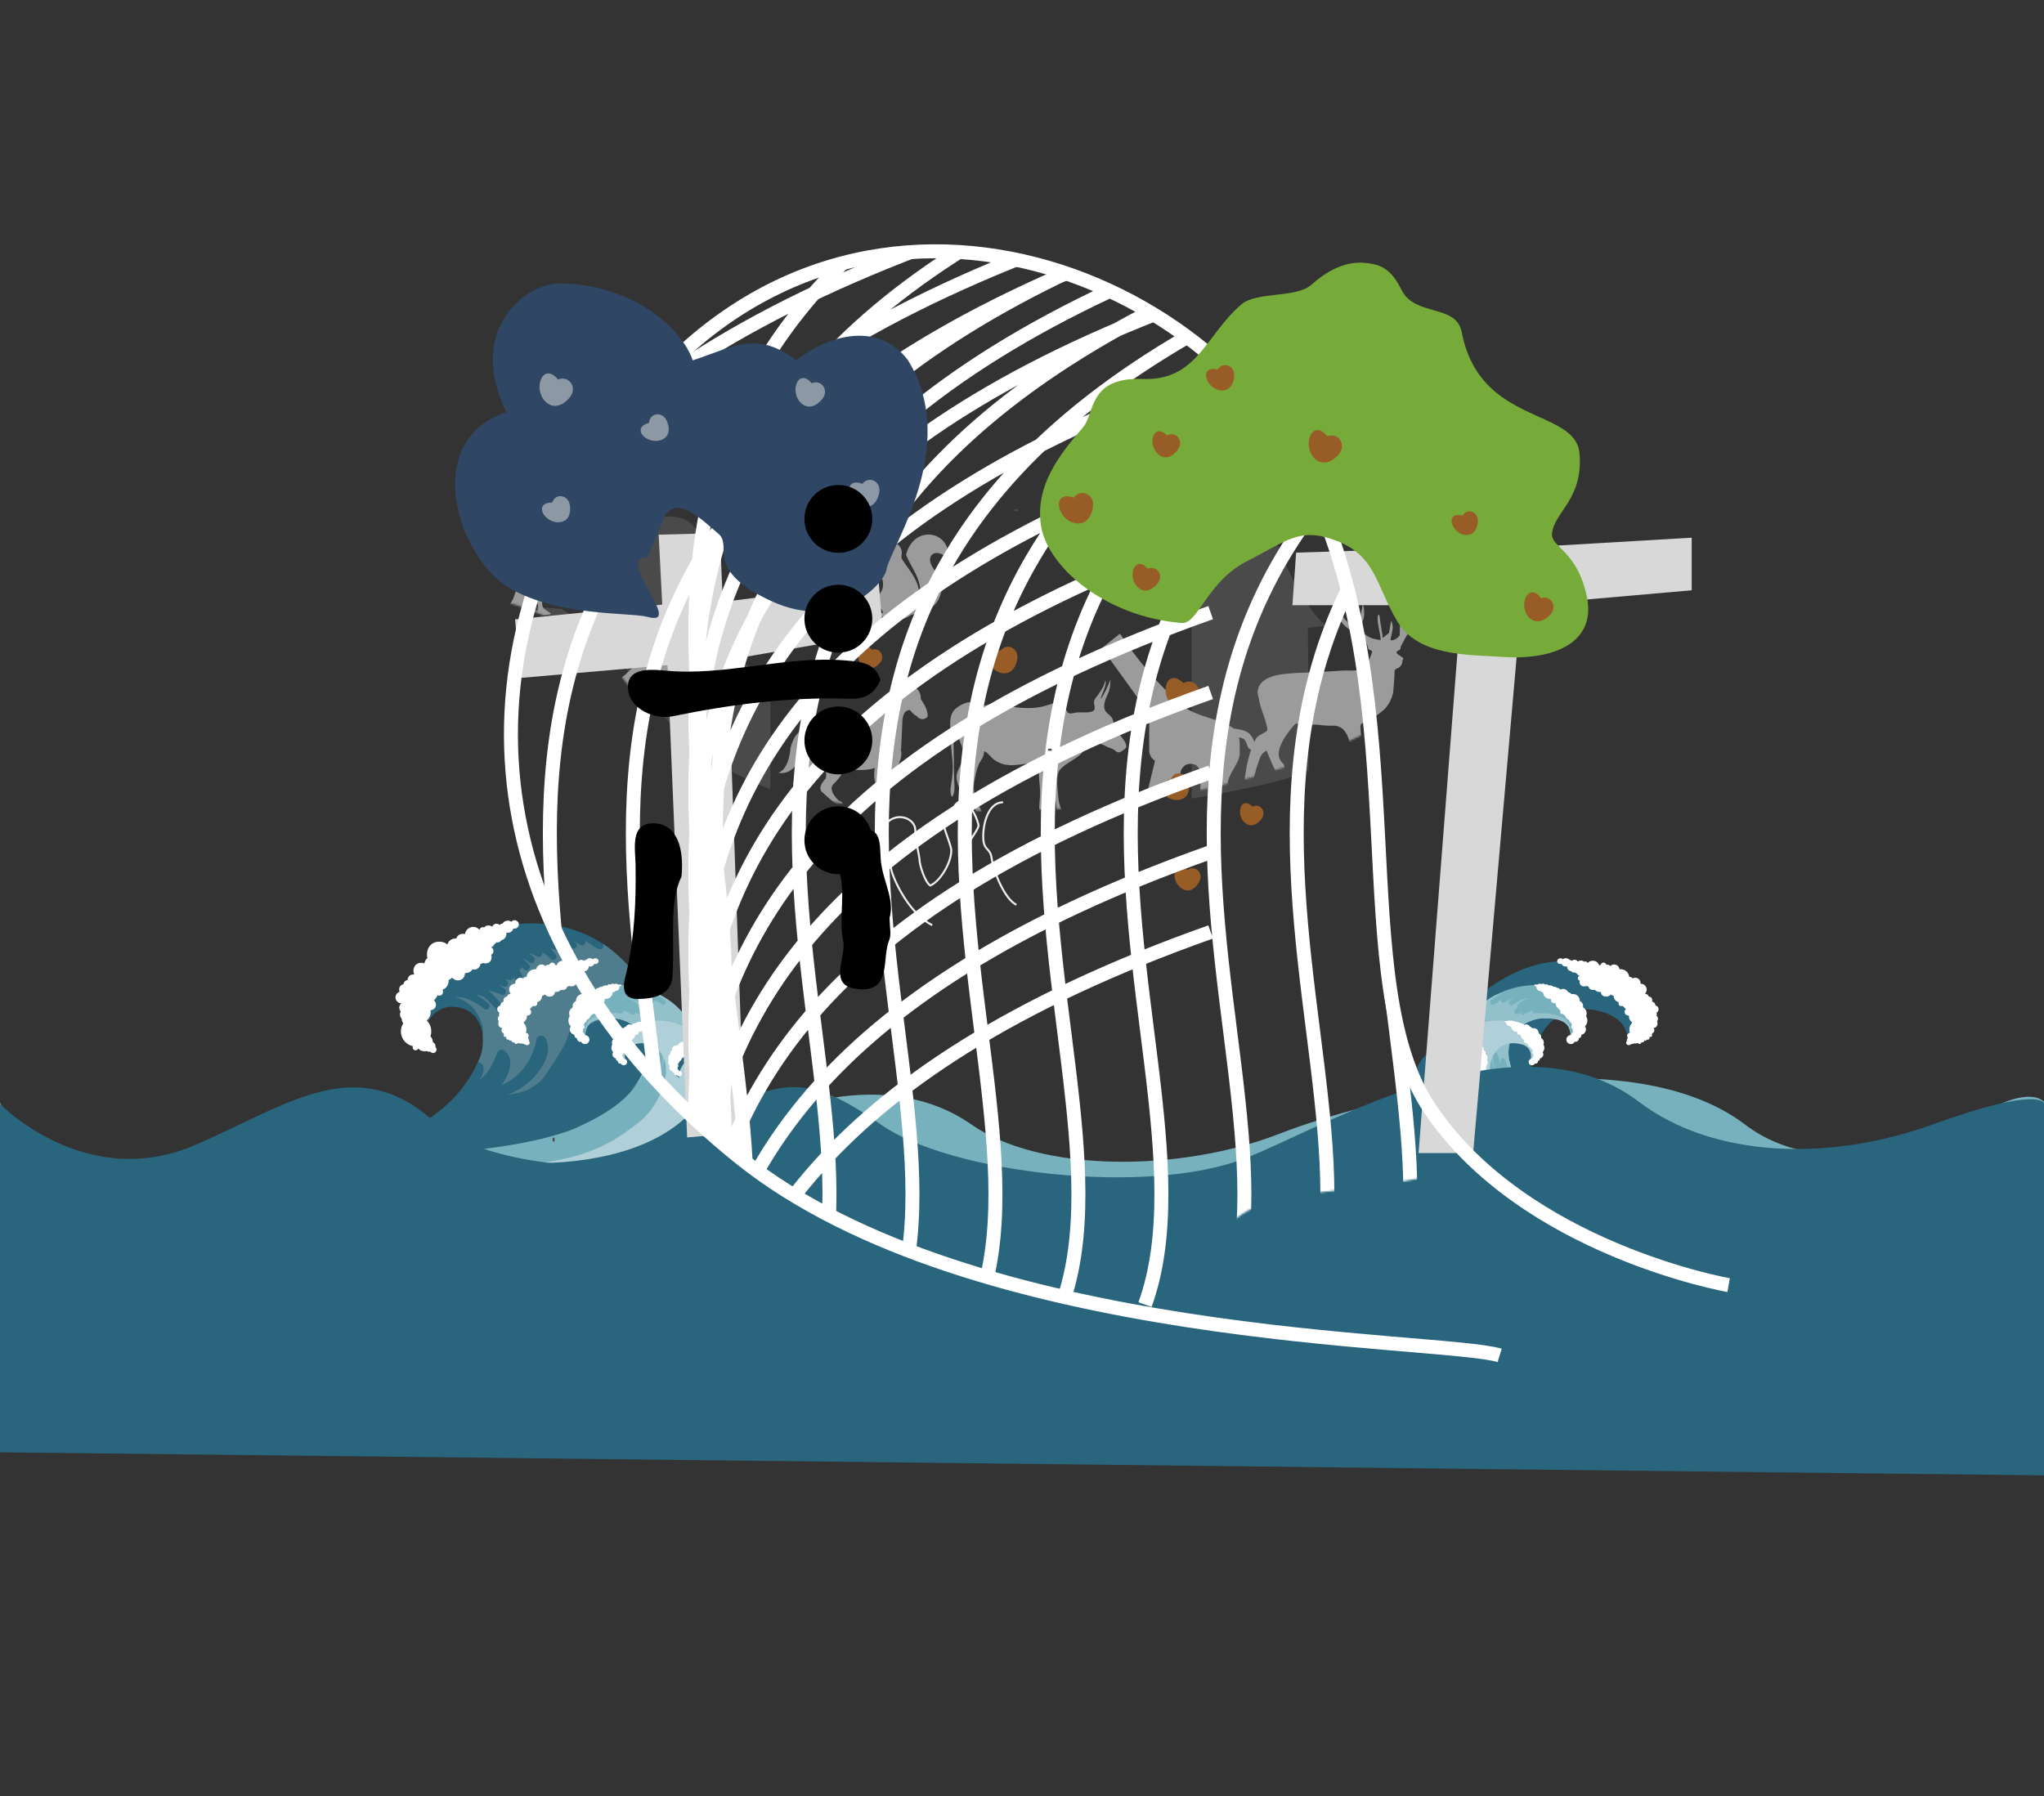 <svg width="1024" height="900" viewBox="0 0 1024 900" xmlns="http://www.w3.org/2000/svg" xmlns:xlink="http://www.w3.org/1999/xlink">
    <rect x="0" y="0" width="1024" height="900" fill="#333333" stroke="none"/>
    <title>
        hanzi
    </title>
    <defs>
        <path id="a" d="M22.295 105.564c11.28 0 39.45 11.358 56.314 28.768 16.865 17.41 28.462 47.333 75.37 63.645 46.796 16.272 137.42 12.975 155.785 11.473 160.04-11.473 210.604-82.49 210.604-91.725C512.037 93.185 459.655.23 294.894.23 130.133.23.12 73.21.12 73.21l22.175 32.354z"/>
        <path id="c" d="M401.162 473.04c-62.104 7.177-46.488 43.337-53.97 64.59-78.778-11.577-170.844-33.946-231.197-82.27C-.485 362.097-38.017 228.16 47.877 97.88c107.62-163.236 299.39-95.06 353.285 18.946 53.896 114.006 17.054 249.974 60.434 314.062 6.427 9.495 13.85 18.032 21.88 25.696-15.164 8.887-48.085 12.502-82.314 16.457z"/>
    </defs>
    <g fill="none" fill-rule="evenodd">
        <g fill="#4A4A4A">
            <path d="M254.295 303.064c11.28 0 39.45 11.358 56.314 28.768 16.865 17.41 26.597 44.725 75.37 63.645V340.19l-33.11-19.696-3.096-51.855s-1.203-9.845-14.66-9.845-18.563 19.307-18.563 19.307l2.095 49.668-37.452-22.715-26.898-1.99zM631.443 247.832s-23.42 40.18-40.093 52.465l5.652 3.187v96.594s46.754-7.412 58.613-14.142l-.365-71.364 8.787-1.045c-20.262-19.11-32.594-65.695-32.594-65.695z" id="path"/>
        </g>
        <g transform="translate(225 195.5)">
            <mask id="b" fill="#fff">
                <use xlink:href="#a"/>
            </mask>
            <use id="Mask" xlink:href="#a"/>
            <path d="M444.47 103.544c-.42-4.1.162-6.952 1.754-8.544.087.17.172.928.253 2.267.082.844 0 2.062-.253 3.657-.25 1.603-.374 2.736-.374 3.41 0 .413.16.668.496.75.253.084.424-.082.51-.503 1.172-4.937 1.878-7.405 2.13-7.405.083 0 .046 1.15-.125 3.45-.165 2.297-.208 3.494-.12 3.58 2.177-2.216 3.34-3.32 3.508-3.32-.084.838-.543 2.21-1.378 4.125-.583.335-1.345.963-2.26 1.883-.923 1.413-1.38 3.005-1.38 4.753 0 2.162 2.47 4.703 7.41 7.624 1.007-2.006 1.708-4.268 2.132-6.78l.88-5.02c.586.588.837 2.344.752 5.27 0 .76-.266 1.848-.812 3.272-.545 1.426-.82 2.47-.82 3.134l1.002 1.008c0 .337.124.748.377 1.254 1.425 2.094 4.28 3.35 8.546 3.773 0-1.01-.214-2.43-.63-4.278-.422-2.177-.673-3.593-.757-4.268-.34-2.842-.122-4.268.63-4.268.165.422.37 1.8.624 4.14.087.674.295 1.976.63 3.893.34 1.59.503 2.85.503 3.77l3.138-2.514 1.133-6.27c.253.505.5 1.425.752 2.76.087 1-.13 2.51-.63 4.52-.253 1.165-.41 1.96-.496 2.375.087.17.243.262.496.262 1.51 0 2.892-.84 4.147-2.515 0-2.175.084-4.474.253-6.904.074-.166.788.92 2.13 3.263.087 0 .17-.036.25-.126 0-3.596-.416-6.272-1.255-8.033-1.173-2.178-3.266-3.81-6.274-4.898-.674-.252-1.254-1.26-1.763-3.012.17 0 1.05.52 2.637 1.56 1.595 1.06 2.768 1.58 3.52 1.58.337 0 .666-.09 1.004-.26v-3.51c0-.665-.193-1.693-.573-3.08-.37-1.378-.556-2.407-.556-3.076.75 1.007 1.63 3.013 2.638 6.034.41 3.512.543 5.35.372 5.518.422 0 .688-1.334.82-4.03.124-2.684.27-4.07.437-4.156.752 1.09 1.044 2.046.88 2.885-.67 3.675-.88 6.56-.626 8.652.17 1.34.583 3.18 1.255 5.508 0 1.932-.334 3.643-1 5.143-.927 1.508-2.137 3.717-3.647 6.644 0 .337-.087.8-.248 1.38-.082.086-.42.29-1.013.63-.582.336-.872.626-.872.87 0 .423.522.948 1.56 1.573 1.055.63 1.66 1.067 1.827 1.31.085.17.045.385-.123.633-.17.25-.255.41-.255.503 0 1.744-.748 3.05-2.262 3.877-.503.09-1.046.427-1.63 1.01-.083 2.59-.336 6.27-.75 11.03-.59 2.927-1.848 5.555-3.77 7.9-.84 1.09-3.425 3.09-7.78 6.01-1.086.26-2.513.88-4.268 1.882-.338.337-.543.838-.63 1.502 0 .422.04 1.004.126 1.756.083.75.128 1.294.128 1.634 0 .92.42 2.19 1.273 3.815.842 1.643 1.272 2.913 1.272 3.83 0 .583-.512 1.25-1.524 2.004-1.263.835-1.938 1.378-2.022 1.633-.335.752-.51 2.59-.51 5.516 0 3.755 1.467 7.557 4.393 11.404-.507.5-1.05.75-1.63.75-1.258 0-2.93-.996-5.022-2.994-.338-.256-.422-.746-.253-1.495.17-.75.253-1.257.253-1.503-.082-.827-.467-3.13-1.134-6.867-1.086.75-3.807 2.01-8.162 3.764 0-.17-.58-.317-1.756-.438-1.17-.12-1.68-.353-1.508-.69.833-1.762 2.7-3.357 5.576-4.783 2.887-1.428 4.505-2.406 4.885-2.95.373-.547.566-1.356.566-2.453 0-3.098-.59-5.78-1.756-8.038-1.426-2.77-3.517-4.235-6.28-4.404-1.255.08-3.092.04-5.515-.127-1.342-.254-2.85-.38-4.524-.38-1.918 0-4.012.17-6.266.493-.337.084-.772-.077-1.315-.483-.55-.406-.945-.614-1.198-.614-.338 0-.667.17-1.002.498-5.36 6.037-8.036 11.076-8.036 15.096 0 1.598.88 3.274 2.637 5.03.17 1.18.63 2.942 1.388 5.29 1.175 1.17 3.134 3.43 5.9 6.787-.082 0-.317.21-.696.63-.375.414-.688.628-.94.628-.592-.084-1.98-.844-4.164-2.27-.59 0-1.263-.206-2.025-.627.09-.414-.037-1.137-.372-2.136-1.686-2.1-3.278-4.83-4.802-8.186-.67-1.595-1.674-3.986-3.024-7.18-1.677 1.008-2.774 2.22-3.27 3.64-2.277 6.182-3.535 11.288-3.788 15.296-.105 1.173-.105 2.383 0 3.638.085.996 0 1.505-.245 1.505-.17 0-.57-.385-1.222-1.136-.245-.338-.907-.752-1.964-1.248-.744-.337-1.065-.883-.98-1.635.917-11.71 3.007-20.416 6.27-26.102.505-.844 1.59-1.656 3.27-2.455 1.67-.796 2.468-1.484 2.383-2.067-.253-1.84-.92-4.292-2.01-7.342-1.087-3.05-1.752-5.285-2.005-6.714-.51-2.428-.796-3.81-.883-4.147 0-4.098 2.633-6.942 7.908-8.535 3.35-1.004 9.045-1.587 17.084-1.755 2.676-.087 6.57-.293 11.67-.628 4.522-.337 7.412-.46 8.672-.377 3.432.17 5.897-.208 7.4-1.128 1.513-.918 2.808-2.97 3.894-6.16.506-1.34.762-1.97.762-1.886 0-.413-.256-.75-.762-1-.75-.333-1.17-.592-1.25-.76-.08-1.09-.627-2.508-1.63-4.27-.592-.666-1.594-1.546-3.02-2.638-1.756-1.09-3.52-2.135-5.273-3.142-2.006-1.424-3.517-3.056-4.52-4.896-.586-1.01-.96-2.805-1.13-5.41-.168-1.84-.29-3.725-.374-5.65M261.836 156.41c2.077.218 4.513 1.62 6.208 1.632 1.1.006 2.59-.82 3.8-.908 1.208-.085 2.45-.045 3.642.22 5.562 1.205 10.698 2.17 16.8 1.866 3.07-.156 5.508-.735 8.42-1.69 3.02-.988 5.195-1.82 7.418.95.643.814 1.23 2.705 2.034 3.216 1.12.712 3.345-.15 4.532-.247 2.122-.18 7.125.624 8.476-1.25.747-1.067-.358-3.09-.07-4.354.276-1.275 1.265-2.16 2.013-3.217 1.435-2.058 3.342-4.782 3.6-7.252 1.184 2.08-2.04 7.206-2.315 9.515 2.15-3.07 3.75-6.86 4.918-9.893.01 2.992-.3 5.262-1.63 7.928-1.048 2.11-2.243 5.54-.915 7.744 1.148 1.898 3.37 2.438 3.872 4.892.627 3.026 1.832 4.716 3.533 7.28 1.06 1.59 4.046 4.63 2.778 6.498-.34.51-2.523 1.97-3.133 2.106-1.418.29-2.016-1.067-3.367-1.642-1.25-.54-2.297-.77-3.595-1.5-1.288-.718-2.35-1.16-3.874-1.16-1.458 0-3.066.328-4.446.787-1.804.61-1.625 1.144-2.517 2.528-2.678 4.224-8.825 5.862-12.043 9.814-2.257 2.758-1.023 10.148-.798 13.78.13 2.114.77 4.48 1.82 6.39.834 1.516 3.254 3.405 3.195 5.152-1.226.157-4.446-1.98-5.055-2.953-1.046-1.666-.838-4.913-1.223-6.775-.413-2.005-1.132-3.907-1.862-5.79-.794-2.023-1.156-4.834-2.362-6.59.22 1.975.265 3.964-.138 5.89-.377 1.767-1.402 3.29-1.657 5.054-.3 2 0 4.297 0 6.333 0 1.25-.006 1.94.554 3.01.507.914 1.52 1.27 1.472 2.39-5.692-1.528-4.11-8.307-3.905-12.846.134-2.617-.076-5.22-.37-7.792-.237-2.03.048-6.057-.934-7.815-1.06-1.897-4.35-.714-6.19-.46-2.91.39-5.824.844-8.755.54-2.33-.23-4.613-1.115-6.533-2.47-1.675-1.166-3.41-3.863-5.198-4.425-.096 3.253-1.726 4.275-2.886 7.08-.994 2.388-1.552 5.578-2.023 8.03-1.264 6.54 2.095 11.24 4.497 16.836.432 1.018 1.347 2.5.893 3.505-1.982-.76-2.81-.695-3.75-2.92-.803-1.884-1.105-3.913-1.774-5.873-.623-1.814-1.218-3.838-1.853-5.744-.323-.937-1.358-5.62-2.873-3.92.636 1.294.58 3.23.803 4.66.264 1.708.798 3.396 1.28 5.04.42 1.443.79 3.04 1.296 4.47.477 1.328 1.59 2.862 1.46 4.293-5.272-1.167-5.9-10.862-6.826-14.78-.577-2.378-2.112-5.366-2.1-7.796 0-2.78 2.077-5.47 2.976-8.02 1.15-3.214.42-5.874-.882-8.838-1.105-2.504-1.717-6.217-3.418-8.298-.387 5.803 0 11.677 0 17.686 0 3.184.034 6.046.208 9.15.09 2.06.556 6.986-1.135 8.237-1.554-1.833-.248-6.77 0-8.985.344-3.12.54-5.85.232-8.964-.58-5.958-1.157-12.216-1.157-18.305 0-4.81 1.106-7.29 5.225-9.574 1.916-1.07 3.453-1.68 5.61-1.46M43.044 81.413c.66-1.105 1.397-2.875 2.206-5.306.702-2.1 1.4-3.557 2.1-4.363 1.03-1.222 2.537-1.828 4.525-1.828.59 0 1.18.425 1.768 1.28l1.712 2.56c.182.258 1.048.925 2.596 2-1.29.777-2.524 1.054-3.7.833-.663-.117-1.19-.238-1.573-.372-.39-.13-1.02-.256-1.903-.37l-1.547-.09c-.776.52-1.16 1.916-1.16 4.2 0 .882.836 2.743 2.51 5.573 1.676 2.837 2.515 5.12 2.515 6.847 0 2.174-.792 4.455-2.376 6.848-.59.845-1.877 2.43-3.865 4.747-.184.33-.275 1.027-.275 2.1 0 1.25.15 2.14.44 2.675.295.532.974 1.14 2.043 1.823 1.07.68 1.77 1.186 2.1 1.515-2.246.627-3.92.904-5.025.83-.218 0-.56-.044-1.02-.14-.462-.09-.82-.137-1.076-.137.367 0-.334.226-2.098.678-.63.033-1.51.168-2.65.39-.554.3-1.2.62-1.934.957 0-.075.185-.566.552-1.472.368-.906.554-1.64.554-2.194 0-.777-.24-1.502-.72-2.168-2.943 1.474-4.948 2.21-6.016 2.21-.994 0-1.968-.442-2.925-1.328l1.99-2.986c.696-1.03 1.19-1.93 1.488-2.705.59-1.473 1.382-4 2.376-7.573.734-2.614 1.506-4.663 2.318-6.136.55-1.03 1.552-2.533 3.005-4.503 1.457-1.97 2.477-3.437 3.067-4.394zm-1.437 28.136c.624.476 1.437.847 2.43 1.102l.496-.608v-.273c.037-.147.057-.35.057-.61 0-1.876-.35-2.944-1.052-3.203-.256 0-.717.19-1.378.553-.774.443-1.253.7-1.435.774.145.774.24 1.18.277 1.213.107.48.31.83.605 1.052zM215.758 94.276c-.495 2.07-2 4.153-2 4.153s-5.398.555-6.764-1.816l-1.724-2.982c1.418.09 3.288-.63 4.838-1.523.37-.216.74-.452 1.1-.704.357.025.74.065.985.142.936.283 2.608 1.02 3.565 2.728zm-6.814-3.662c-.053-1.458.888-2.53 1.575-2.82.72-.31 1.558-.452 2.635-.452.197 0 .38.018.574.025.014-.26-.012-.515-.143-.74-1.587-2.75-4.432-2.534-7.18-.95l-2.128-2.887-.547 1.888 1.985 1.444c-2.313 1.572-3.544 3.744-2.093 6.252.71 1.23 3.093.757 5.37-.382l-.05-1.378zm40.84-5.983c-2.197-3.097-6.618-4.175-8.314-1.678-1.185 1.744-.5 4.428 2.06 7.78 3.208 4.195 3.813 7.66 2.748 11.368-2.273 7.91-8.722 9.003-14.805 10.45-3.672 2.86-8.63 2.733-9.99 3.6-.584.373-2.07.342-2.37.144-.304-.197.58-.568.83-.718-.686.02-1.345.235-1.888.433.142-.573 1.122-1.87 1.635-1.838-.95-.91-3.695-.768-5.898-.108-.04-.757.28-1.39.915-1.717.715-.37 1.203-.544 2.62-.773.013-1.486-2.09-2.906-2.4-4.904-.688-4.425 1.948-5.084 2.367-7.93.878-5.984-3.67-7.72-4.827-8.072-.676-.207-2.06-.405-2.602-.09-.038-1.03.636-1.783 1.02-1.945 2.08-.89 5.07.148 5.79-.476.047-1.154.38-2.895.593-3.483.28-.78-2.607.546-4.11-.905-.51-.49-1.678-.8-1.693-1.77-.033-1.93 3.25-4.207 6.303-5.576-.063-.407-.033-3.268.997-2.823 1.03.443 1.737 1.533 1.737 1.533s1.25-4.29 2.227-3.558c.975.73 1.258 4.712 1.636 5.376.38.666 1.17.6 1.953 2.434 1.195 2.8-.414 3.518.738 5.544 2.158 3.797 9.05 10.563 8.54 18.773-.088 1.425-.337 2.646-.672 3.738.005 0 .01.005.012.005 3.974-11.022-3.458-17.85-6.005-25.022 1.09-4.31 3.584-8.168 8.196-9.62 6.786-2.132 14.26 3.208 12.655 11.83zm-31.946-5.765c-.25-.436-1.004-.472-1.68-.08-.676.39-1.02 1.06-.766 1.494.25.435 1.003.475 1.678.084.676-.39 1.02-1.06.768-1.5zm-1.812.143c-.43.247-.62.72-.43 1.05.19.334.695.4 1.126.154.43-.247.623-.716.43-1.05-.193-.334-.696-.405-1.126-.154zM371.698 60.367c-1.12.173-2.577-.23-3.558-.52-.408-.12-.794-.23-.95-.23l-.103.015-.104-.065c-1.402-1.015-2.197-2.664-2.368-4.896l-.02-.27.27-.015c1.78-.097 2.862-1.72 3.908-3.286.793-1.19 1.542-2.308 2.578-2.803l.088-.025c4.685-.48 7.316-4.372 8.037-11.893.215-2.222-.443-3.54-1.138-4.937-.32-.647-.656-1.316-.92-2.1l-.086-.26.264-.08c.28-.084.592-.286.92-.5.572-.368 1.218-.788 1.99-.788.213 0 .424.032.635.1-.14-.673-.712-1.174-1.272-1.663-.476-.418-.928-.812-1.13-1.31l-.06-.16.116-.123c.2-.215.48-1.897.493-2.69-.163.017-.533.24-.78.39-.27.165-.445.267-.59.298l-.487.107.18-.463c.104-.262-.004-1.265-.242-2.02-.27.11-.335.52-.366 1.254-.018.472-.032.845-.254 1.034l-.21.18-.138-.175-.152.002c-.428 0-1.006-.183-1.684-1.618l-.007-.016c-.017.522.05 1.497.18 2.55l.033.257-.256.04c-2.434.37-3.888 2.032-5.285 3.848-.43.558-.806 1.52-1.204 2.537-.97 2.478-2.18 5.564-5.12 5.564-.227.03-.495.045-.764.045-3.675 0-7.384-3.073-10.09-5.318-.66-.546-1.28-1.06-1.813-1.458l-.06-.06c-.194-.276-.407-.61-.634-.97-1.026-1.614-2.432-3.852-4.193-3.623-.434.057-.742.358-1.1.707-.384.376-.82.802-1.5.98-2.077.506-5.337 1.76-5.256 2.974.082 1.244 4.723 3.064 7.63 3.918l-.146.513c-.027-.01-2.768-.77-4.176-.77-.498 0-.6.097-.603.103 0 0 0 .204.653.764.325.278 1.342.662 2.42 1.068 1.723.65 3.673 1.384 4.323 2.214l.103.13-.062.19c-.03.062-.11.17-.308.17-.248 0-.836-.163-1.856-.45-1.187-.332-2.666-.75-3.292-.75.664.945 3.32 3.136 4.338 3.94l.06.066.57.915-.12.15c-.37.453 1.567 2.83 2.225 3.39l1.05.896-1.307-.44c-.015-.006-.027-.008-.037-.01 0 .058.004.14.01.198.004.067.008.132.008.197.71.633 1.008 1.327 1.295 1.997.202.468.39.912.715 1.348.81 1.088 2.292 1.517 3.86 1.972.872.255 1.784.52 2.632.92l.018-.16c2.274.245 5.624-2.443 6.934-4.407 1.71-2.67.91-4.91-.016-7.5-.118-.334-.24-.674-.358-1.018-.055-.157-.11-.317-.162-.48-.008-.028-.02-.058-.027-.088l.506-.16c.17.537.358 1.057.54 1.567.934 2.61 1.815 5.078-.038 7.972-1.288 1.932-4.298 4.406-6.72 4.642 1.097.66 2.015 1.627 2.463 3.223.096.485.262.87.436 1.28.302.706.615 1.434.515 2.578l-.006.09-.065.07c-.32.327-.967.454-1.656.585-.377.075-.806.157-1.135.276.46-.04.956-.143 1.437-.24h.022c.65-.136 1.33-.27 1.94-.27.58 0 1.042.12 1.414.374l.197.132-.11.21c-.102.198-.235.347-.364.493-.084.094-.166.18-.23.278.25-.022.477-.132.737-.256.314-.15.67-.32 1.114-.34.055 0 .112-.003.164-.003.96 0 1.892.366 2.715.686.685.268 1.333.52 1.878.523-.08-.143-.127-.297-.116-.426.016-.174.135-.37.422-.404.21-.042.677-.04 1.228-.02.267.008.55.018.833.018.43 0 .98-.018 1.392-.142-.065-.023-.133-.048-.203-.07-.292-.098-.623-.206-.813-.506m3.424-33.722c-.362 0-.655-.294-.655-.656 0-.362.294-.654.656-.654.362 0 .655.292.655.654 0 .362-.292.656-.654.656M114.45 133.845c1.365.413 3.3 1.206 5.81 2.373 2.508 1.165 4.398 1.956 5.668 2.37.382.13.808.193 1.285.193.444 0 1.105-.063 1.978-.19.872-.13 1.532-.192 1.976-.192 1.4 0 2.62.575 3.668 1.715.892.953 1.566 1.604 2.024 1.953.46.348 1.437.788 2.93 1.31 1.49.524 2.602 1.04 3.335 1.548-.037.16-.037.35 0 .572-.032.73-.357 1.372-.976 1.93-.62.552-1.295.832-2.024.832-.733 0-1.81-.39-3.24-1.168-1.43-.777-2.304-1.166-2.62-1.166-.285.16-.84.252-1.666.288-.096-.036-.573.188-1.43.662-1.24.704-3.018 1.305-5.336 1.814-.25.064.526.588 2.337 1.57l-.904.572c0 .065.11.224.33.477.224.253.335.413.335.474-.254-.045-.57-.25-1.046-.568-.097-.065-.207-.065-.335 0-.19.095-.316.142-.38.142-.16.637-.225.968-.192 1-.033 0-.093-.166-.19-.5-.095-.334-.175-.485-.238-.45-.19.064-.46.156-.81.284l-.333.855c-.287-.95-.508-1.427-.67-1.427-.127 0-.29.128-.498.38-.206.256-.357.38-.45.38-.034 0-.105-.164-.216-.498-.11-.335-.197-.5-.262-.5-.636 0-1.58-.15-2.833-.45-1.256-.304-2.184-.455-2.785-.455-.32 0-.843.096-1.573.285-.826.224-1.43.366-1.81.43-4.606.79-8.62 1.19-12.05 1.19-1.08 0-1.922-.062-2.523-.19-.034.25.013.582.138.99.124.406.187.673.187.8.063.5.03.972-.094 1.414l-.617-.773-.946.193-.14 1.23c-.066.06-.302-.32-.71-1.14l-.617.09-.332 1.05c-.064-.366-.235-.78-.52-1.236-.064-.03-.19.15-.378.544-.188.396-.35.623-.475.693 0-.163-.014-.34-.045-.532.06-.45.03-.676-.096-.676-.315 0-.488-.193-.52-.576-.064-.61-.126-.997-.19-1.158-.19-.418-1.13-.9-2.814-1.446-.86-.29-2.812-.565-5.865-.82-1.97-.13-5.5-.43-10.586-.908-1.59-.19-2.814-.508-3.673-.953-1.047-.54-1.525-1.366-1.427-2.48.062-.764.856-1.206 2.38-1.333h9.763c.253 0 .62.06 1.098.185.476.123.84.187 1.095.187 1.426 0 3.047-.827 4.856-2.478 1.11-1.08 2.794-2.668 5.05-4.76 2.032-1.873 3.857-2.987 5.478-3.336 3.62-.793 6.697-1.27 9.238-1.427 2.16-.127 4.32.147 6.478.815zM211.185 163.64c4.183-7.82 16.912-16.093 16.912-16.093l2.09-4.183 1.456 4.456 2.183-4.456.455 6.184c2.365 2.18 2.002 5.092 2.002 5.092l1.91 3.18c1.91 3.546 1.545 5.82 1.545 5.82-3.18 2.912-5.456-.362-5.456-.362-2-.91-3.364-3-3.364-3-3.82-.183-3.82 5.275-3.82 5.275l-.728 15.548s-.323-3.42.084-.365c.03.21.065.45.1.73.542 4.27-4.003 10.455-4.003 10.455-.91 4.545-3.09 12.91-3.09 12.91-.544 3.092.182 8.91.182 8.91 1.818 1.186 2.727 4.637 2.727 4.637.183 1.457-1.91.91-1.91.91 1.457.817-.092 1.634-.092 1.634h-4.546c-2-.09-.725-3-.725-3-1-1.635.363-4 .363-4l-.18-6.546c-1.455-1.545-1.09-9.095-1.09-9.095-2.093-3.636-.91-9.002-.91-9.002-6.275 2.185-15.458.274-15.458.274-.726 3.64-5.363 7.912-5.363 7.912-2.91 3.09 2.726 8.18 2.726 8.18 3 .727 3.454 5.28 3.454 5.28 3.91 3.632-.91 3.452-.91 3.452-5.09 0-3.726-2.455-3.726-2.455-.275-1.183 1.363-1.91 1.363-1.91-1-.91-.728-2.273-.728-2.273-1.456-.457-7.456-6.094-7.456-6.094-3.365-2.365 1.456-7 1.456-7 1.18-4.73-1.64-4.276-1.64-4.276-1.543 4.183-8.455 5.638-8.455 5.638-1.364.273-3 4-3 4-1.362 11.456-.57 11.22 1.82 13.728 3.49 3.68-2 4.003-2 4.003-5.637 0-2.728-3.91-2.728-3.91.998-1.456.635-2.183.635-2.183-1.997-2.092-.727-12.183-.727-12.183-1-5.82 3.274-7.094 3.274-7.094 4.91-2.182 3.727-6.092 3.727-6.092-3.093-6.184-.728-10.55-.728-10.55-2.366 1.456-1.636 4.456-1.636 4.456-3.82 14.184-12.184 11.455-12.184 11.455 5.455-1.817 6-12.185 6-12.185 2.91-12.728 11.822-9.82 11.822-9.82 6.184-3.09 12.91-.363 12.91-.363 10.908 1.284 15.453-5.627 15.453-5.627" id="path" fill="#9B9B9B" mask="url(#b)"/>
            <path d="M403.786 177.19l-.193-.578c-1.03-2.702-2.252-4.438-3.667-5.21-.9-.643-2.445-1.158-4.63-1.544-1.03-.13-1.802-.258-2.317-.386-.13-.13-.323-.258-.58-.386-1.8-1.415-5.95-3.12-12.447-5.114-6.497-1.994-11.096-4.278-13.797-6.85-11.193-10.035-21.228-21.742-30.105-35.122l-12.54 10.035-.677.482c-.45.322-.772.58-.965.772-.193.192-.387.513-.58.964-.192.45-.288.998-.288 1.64 0 1.16.9 1.48 2.7.966l7.142-2.316 19.875 27.595v18.525c0 .77.225 1.64.676 2.605.45.965 1.19 1.768 2.22 2.412l-7.527 31.26h5.018l4.63-14.858 4.825-7.333v22.193h5.79v-24.7c0-.386.063-.868.19-1.448.13-.578.612-1.318 1.45-2.22.834-.9 1.993-1.35 3.473-1.35 1.478 0 2.605.42 3.376 1.255.772.836 1.22 1.64 1.35 2.412l.193 1.35v24.7h3.86V197.07l11 19.875h5.017c-.773-2.187-1.995-4.502-3.667-6.947-1.673-2.443-2.51-5.016-2.51-7.718v-5.018c0-1.8.997-4.34 2.993-7.622 1.993-3.28 2.99-5.757 2.99-7.43v-5.017c0-1.157-.128-2.25-.385-3.28 1.03.258 1.8.515 2.316.772.645.386 1.288 1.544 1.93 3.474l.193.58c.514 1.157 1.38 1.51 2.604 1.06 1.224-.45 1.577-1.318 1.062-2.605" id="path" fill="#9B9B9B" mask="url(#b)"/>
            <path d="M-18.15 42.91s-4.835.608-5.418.783c-1.11 2.963-4.384 2.21-5.445 3.63-1.67 2.24-4.74 2.998-9.522 1.696-.484.702-5.307 4.408-6.68 4.855-1.374.448 2.84-2.863 2.84-2.863s-2.02 1.403-3.39 1.767c-1.368.36 3.685-3.45 3.685-3.45s-2.195.914-3.383.99c-1.19.074 2.296-2.15 2.296-2.15s-1.075.083-1.48.083c-.41 0-.588-.332.87-.99 1.455-.66 4.535-2.17 7.377-2.714.19-.99-4.95-8.69-4.664-9.327.288-.64 2.907-.416 6.644 3.896.35-.64-.706-10.126.126-9.265.832.865 4.38 7.955 4.76 13.384.608.128 1.737-.833 2.97-1.406 2.22-1.034 3.185.837 3.185.837l5.23.24z" fill="#9B9B9B" mask="url(#b)"/>
        </g>
        <path d="M240.513 529.777c3.76-8.84 1.377-25.318-14.372-25.33-10.38-.01-19.497 15.326-8.816 21.364-12.845 2.15-17.38-15.886-15.67-23.375 4.11-17.994 18.852-27.303 31.933-32.805 36.16-15.21 72.676-5.407 90.448 27.77 12.5 23.333 6.41 62.237-12.707 86.24-18.795 24.366-115.504 71.176-203.867 0 92.878-1.422 121.416-26.518 133.053-53.863z" fill="#29657D"/>
        <path d="M238.38 506.865c1.915 3 3.546 5.903 3.585 9.54.01.888.006 1.853-.166 2.74.4 3.788-.13 7.635-1.287 10.632-.323.836-.683 1.652-1.064 2.457 4.35.33 2.876 6.376.91 8.57-.097.11-.204.214-.305.32.735-.46 1.424-.995 2.04-1.58 3.424-3.255 5.252-7.504 6.925-11.833.664-1.715 2.662-2.43 4.102-1.08 4.902 4.592 1.636 12.705-1.997 17.095 1.137-.476 2.214-1.005 3.207-1.577 7.87-4.528 12.857-12.623 14.454-21.45.384-2.122 3.52-2.35 4.484-.586 3.81 6.965-1.504 15.218-6.334 20.188-3.23 3.325-7.173 5.888-11.41 7.744-.43.188-.866.356-1.304.513.227-.03.45-.064.67-.097 3.066-.47 6.35-1.106 9.32-2.3 2.53-1.332 4.864-2.95 7.017-4.902 2.47-2.737 4.363-6.083 6.316-9.12 3.285-5.107 6.418-9.67 7.817-15.69.593-2.55 4.215-2.153 4.75.1.58-1.523 1.165-3.044 1.873-4.512.873-1.81 4.183-1.502 4.485.586.046.313.078.624.102.933.1-.223.2-.446.303-.67.427-.937 1.5-1.3 2.49-1.16 1.06-1.884 2.308-3.63 3.675-5.305 3.11-3.815 6.156-7.615 9.158-11.515 1.82-2.366 3.83-4.637 5.905-6.827-4.64-6.18-10.076-11.248-16.108-15.19.972 1.236-.144 3.12-1.75 2.7-1.58-.414-2.915-1.42-4.2-2.532-.884-.512-1.775-1.016-2.67-1.51.25 1.117-.89 2.49-2.128 2.058-1.657-.577-2.946-1.722-4.49-2.48.59.414 1.172.862 1.744 1.352 1.396 1.196-.127 3.124-1.645 2.83-2.612-.51-4.842-2.458-7.232-3.555-.364-.166-.733-.317-1.104-.46.533.45 1.063.916 1.605 1.377.642.402 1.246.867 1.788 1.44.165.173.277.367.347.57 1.447 1.15 2.66 2.555 3.063 4.426.46 2.128-2.803 3.033-3.263.9-.453-2.1-2.878-3.71-4.794-4.424-.61-.23-1.197-.508-1.775-.806 1.17 1.235 2.19 2.566 3.003 3.783 1.23 1.837-1.668 3.448-2.922 1.708-.986-1.37-2.48-2.31-4.02-3.05.446 1.3-.805 2.83-2.386 2.028-1.43-.726-2.903-1.37-4.415-1.807.933.704 1.836 1.46 2.71 2.266 1.407 1.298-.44 3.722-2.05 2.658-1.098-.725-2.67-1.834-4.322-2.634 1.192.923 2.33 1.912 3.367 3.023.18.183.356.37.526.565 1.42 1.64-.954 4.042-2.393 2.393-.14-.16-.288-.31-.43-.465-.303-.307-.618-.59-.946-.85.08.747-.407 1.428-1.088 1.7.756 1.08 1.36 2.28 1.752 3.637.492 1.7-1.61 2.74-2.83 1.646-.566-.51-1.164-1.012-1.787-1.49-.282.806-1.173 1.425-2.07 1.146-.73-.227-1.463-.42-2.198-.586.404.332.79.693 1.152 1.087 1.083 1.18.044 3.393-1.647 2.83-1.005-.337-2.01-.67-3.026-.95 1.107.544 2.178 1.168 3.196 1.894 1.45 1.033.608 3.834-1.304 3.093-2.28-.885-4.54-1.62-6.807-2.14.12.088.242.17.36.26 1.904 1.467 3.52 3.37 5.047 5.215 1.254 1.512 2.5 3.008 2.844 4.997.366 2.122-2.598 3.013-3.263.9-.653-2.075-2.298-3.473-3.79-4.967-1.483-1.487-3.188-3.41-5.325-3.9-.62-.143-1.245-.203-1.875-.227 2.275 1.156 4.38 2.668 6.238 4.4 1.384 1.292-.498 3.825-2.05 2.66-3.797-2.854-8.08-5.66-12.988-6.015-.53-.04-1.05-.052-1.563-.045.66.233 1.314.503 1.986.797 3.417 1.497 6.174 3.35 8.204 6.53" id="Fill-4" fill="#507D8D"/>
        <path d="M259.392 461.84l-.137-.144c-.514-.542-1.343-.738-2.054-.543-.422.117-.783.366-1.053.692-.458-.346-1.052-.56-1.785-.56-1.235 0-2.08.603-2.535 1.43-.67.062-1.184.356-1.536.773-.37-.383-.902-.633-1.595-.633-1.144 0-1.847.68-2.116 1.516-.454-.404-1.07-.664-1.853-.664-.97 0-1.686.395-2.15.977-.198-.08-.426-.128-.683-.128-.95 0-1.495.62-1.646 1.34-.77-.908-1.912-1.492-3.172-1.492-2.077 0-3.835 1.585-4.123 3.592-.302-.073-.626-.115-.978-.115-1.818 0-2.96 1.044-3.433 2.358-.084-.003-.164-.013-.25-.013-2.262 0-3.654 1.343-4.184 3-.996-.86-2.34-1.4-4.034-1.4-4.897 0-6.88 4.516-5.95 8.176-.796.686-1.35 1.648-1.498 2.725-.468-.2-1.006-.315-1.62-.315-3.423 0-4.582 3.507-3.48 5.886-.155-.023-.316-.04-.488-.04-1.85 0-2.808 1.38-2.88 2.812-1.236.146-1.92 1.084-2.038 2.11-1.907.244-2.548 2.294-1.92 3.753-1.187.386-2.065 1.512-2.065 2.813 0 1.603 1.33 2.94 2.932 2.954-.635.532-1.043 1.327-1.043 2.204 0 .717.278 1.372.724 1.88-.61 1.11-.454 2.66.47 3.546.015.33.06.663.142.99l.01.042c.14.492.357.937.64 1.345-.754 1.204-1.173 2.606-1.173 4.043 0 2.012.81 3.964 2.23 5.386 1.05 1.05 2.39 1.76 3.83 2.06-.097.186-.154.392-.154.626 0 .635.436 1.207 1.047 1.376.617.17 1.288-.104 1.61-.656.044-.073.078-.152.107-.235.695.855 1.76 1.434 3.2 1.434.415 0 .798-.05 1.152-.14.273.24.64.4 1.113.4.214 0 .402-.04.575-.097.14.197.316.366.53.478.55.29 1.09.35 1.658.052l.1-.052c.39-.206.686-.623.8-1.042.15-.544.025-1.324-.447-1.695l-.024-.017-.06-.044c.035-.152.06-.307.06-.467 0-.85-.538-1.59-1.285-1.9-.045-1.11-.457-2.2-1.236-2.98.275-.795.43-1.635.43-2.487 0-2.013-.81-3.965-2.232-5.387l-.07-.065c.158-.125.31-.256.452-.4 1-.998 1.568-2.37 1.568-3.784 0-.327-.034-.652-.093-.97l.662-.09c.46-.13.86-.362 1.2-.7.96-.793 1.136-2.47.394-3.453-.157-.266-.355-.49-.59-.68.088-.077.178-.153.26-.236.67-.668 1.193-1.46 1.557-2.32.25.127.545.205.89.205 1.726 0 2.27-1.83 1.635-2.985 2.168-.72 3.195-2.867 3.082-4.942.707-.176 1.326-.592 1.765-1.153.578.84 1.534 1.428 2.87 1.428 2.362 0 3.538-1.836 3.53-3.667.053.002.1.008.154.008 1.718 0 2.927-.787 3.634-1.895.286.09.59.138.9.138 1.593 0 2.93-1.27 3.047-2.835.544-.064 1.015-.232 1.41-.477.353.143.755.226 1.21.226 2.547 0 3.458-2.522 2.747-4.342 1.596-.63 1.558-3.204-.103-3.752.85-.136 1.37-.727 1.566-1.424.536-.2.907-.598 1.12-1.073.19.052.395.082.62.082.93 0 1.548-.47 1.872-1.102 1.894-.37 2.747-2.153 2.57-3.805.206.04.426.063.66.063 1.523 0 2.45-.918 2.79-2.04.024-.03.037-.07.058-.103.714.19 1.524.014 2.045-.535l.137-.146c.73-.768.73-1.924 0-2.693" fill="#FFF"/>
        <path d="M290.062 564.47c11.93-5.615 30.438-14.972 33.835-33.225 2.74-14.725-10.006-21.25-17.682-21.015-3.788.116-15.303-.284-12.468 11.618-5.28.977-8.074-6.884-6.868-11.336 1.42-5.245 8.075-14.453 18.49-16.365 13.775-2.53 32.933 4.43 40.047 18.578 9.59 19.074 4 41.342-2.698 51.746-12.068 18.74-58.01 95.58-185.85 10.892 44.632 7.66 110.058 0 133.192-10.89z" id="Fill-84" fill="#78B1BE"/>
        <path d="M345.417 512.725c-3.05-6.067-8.318-10.807-14.424-14.05-1.377-.548-2.784-.998-4.22-1.34 2.29 1.005 4.398 2.442 6.39 4.015 1.12.885-.32 2.636-1.496 1.938-1.152-.684-2.352-1.5-3.585-2.245.08.85-.745 1.663-1.8 1.182-1.518-.693-2.955-1.545-4.412-2.35-.227-.08-.456-.155-.686-.225.908.544 1.776 1.17 2.627 1.913 1.05.915-.36 2.766-1.494 1.937-.666-.486-1.352-.915-2.05-1.31-.204 0-.403-.05-.57-.177-.858-.655-1.864-1.012-2.846-1.425l-2.982-.5c.508.18 1.012.38 1.506.6 1.523.523 2.94 1.31 4.045 2.433.465.475.456 1.015.205 1.423.566.533 1.085 1.127 1.545 1.803.72 1.06-.663 2.273-1.688 1.688-.403-.23-.79-.477-1.17-.727-.1.794-1.053 1.54-1.876 1.01-1.34-.86-2.773-1.54-4.265-2.023.213.824-.59 1.756-1.532 1.51-.635-.165-1.277-.27-1.923-.342-.176.107-.393.173-.654.174-6.48.034-15.85 1.627-14.72 10.007.575-7.59 9.603-7.313 12.875-7.413 7.676-.235 20.44 6.29 17.682 21.015-1.026 5.476-3.767 10.56-7.65 15.163.513-.5.966-1.06 1.31-1.464 1.116-1.3 2.13-2.678 3.108-4.086.798-1.15 1.725-2.28 2.455-3.47 1.224-1.997 1.895-4.208 2.738-6.377.488-1.252 2.4-1.138 2.423.33.01.593-.027 1.16-.103 1.707.637-1.547 1.145-3.167 1.506-4.87.293-1.38 2.438-1.044 2.424.328-.04 3.655-.782 6.94-2.022 10.044 2.668-5.243 3.514-11.727 3.644-17.374-.106-.224-.145-.49-.08-.79.033-.15.065-.306.097-.462v-.06c.002-.22.052-.404.132-.562.29-1.31.714-2.694 1.87-3.42 1.7-1.063 3.983-.818 5.77-.082 2.13.875 4.503 2.717 6.947 3.9-.836-2.253-1.845-4.578-3.05-6.975" id="Fill-85" fill="#92C0CB"/>
        <path d="M320.384 562.088c7.258-5.668 15.02-19.107 12.947-29.42-.907-4.513-5.4-12.482-16.25-9.218-2.9.872-4.915 3.923-3.745 8.377-7.97-4.737-2.303-15.222 3.08-17.772 10.794-5.112 25.43-2.546 31.74 4.25 9.913 10.678 10.29 32.63 4.335 45.034-16.973 35.35-69.512 43.52-89.63 43.52-31.02 0-79.013-18.252-106.267-30.604 119.3 18.136 143.105 1.984 163.79-14.168z" id="Fill-98" fill="#AFD0D8"/>
        <path d="M354.643 543.89c1.24-3.83-1.814-15.438-8.67-13.658-2.5.65-6.638 6.11-5.662 9.83-6.652-3.956-.572-15.562 3.923-17.69 9.01-4.27 16.692.96 21.96 6.632 8.275 8.913 5.905 21.032 2.25 27.24-4.362 7.412-8.31 25.258-49.54 34.46-23.826 5.316-57.706 1.11-80.458-9.202 90.552 8.94 112.814-27.154 116.198-37.612z" id="Fill-98" fill="#29657D"/>
        <path d="M290.563 483.045c-.04 0-.074.007-.11.01-.153-.24-.425-.422-.828-.448-1.056-.07-1.373 1.023-.853 1.584-.073.018-.142.04-.207.067-.25-.312-.647-.538-1.204-.574-.627-.04-1.085.184-1.37.525-.13-.026-.267-.046-.413-.055-1.265-.082-2.08.54-2.423 1.348l-.028-.01c-.126-.163-.286-.29-.518-.357-.29-.084-.523-.02-.788.096l-.06.038c-.387-.317-.87-.518-1.398-.518-.858 0-1.606.507-1.983 1.228-.243.128-.463.28-.658.478-.416-.34-.945-.548-1.516-.548-.725 0-1.383.335-1.827.855-.34-.152-.712-.24-1.103-.24-1.49 0-2.734 1.245-2.734 2.735 0 .068.005.135.01.202l-.016.005c-.095-.26-.273-.49-.53-.64-.584-.342-1.356-.137-1.697.445-.2.342-.2.782-.046 1.147-.103.06-.2.127-.296.195-.104-.042-.222-.07-.36-.07-.417 0-.68.234-.8.53-.387.04-.724.315-.83.695-.116.426.077.848.44 1.08l.06.04.01.003c-.014.092-.027.185-.034.28-.002.053 0 .106 0 .16-.175-.03-.355-.056-.547-.068-2.304-.15-3.664 1.183-4.015 2.735h-.02c-.264.02-.53.024-.79.058-.277.036-.518.08-.753.15-.383.04-.754.202-1.047.515-.326.346-.595.832-.548 1.328l.013-.096c-.014.285.033.564.142.822-.06.064-.117.132-.17.203-1.104.266-1.197 1.794-.125 2.19l.01.02c-.018.18.003.362.062.53-.33-.324-.823-.633-1.337-.613-.162.01-.324.017-.486.026-.313.057-.59.178-.83.363-.485.38-.705.975-.57 1.543.058.24.177.454.336.637-.308.12-.595.3-.834.55-1.324 1.383-1.602 3.748-1.158 5.55.103.42.318.785.606 1.08-.004.042-.014.084-.014.128 0 .653.364 1.227.893 1.545-.248.346-.39.726-.42 1.14l.007.09.003.056c-.025.21-.005.415.055.613.094.384.286.724.577 1.02.297.3.577.45.96.6-.027.12-.046.242-.046.37 0 .656.402 1.23.97 1.49.104.754.684 1.446 1.783 1.518 2.126.14 2.634-2.264 1.28-3.178.827-.375 1.417-1.204 1.417-2.158 0-1.09-.766-2.023-1.78-2.293.23-.403.297-.895.216-1.357.778-.307 1.128-1.12 1.056-1.89.926-.268 1.206-1.31.772-2.017.47-.464.774-1.064.817-1.728.018-.26-.012-.516-.073-.762.18.063.37.103.563.103.45 0 .887-.182 1.205-.5.287-.287.41-.617.47-.992.322.21.7.328 1.09.328.562 0 1-.23 1.413-.585.735-.63.773-1.735.515-2.592-.01-.03-.023-.056-.033-.084.7-.492 1.16-1.2 1.355-1.975h.018l.536.036c.695.046 1.32-.323 1.585-.863.767-.185 1.45-.57 1.967-1.09.518.112 1.112.01 1.527-.288.41-.172.734-.542.876-.915.084-.217.11-.445.09-.67.19-.136.352-.298.49-.476.517.488 1.227.818 2.02.87.38.024.748-.02 1.096-.114.177.436.592.792 1.268.836 1.5.097 1.94-1.466 1.174-2.248.21.09.432.156.65.19.574.084.713.077 1.295 0 .393-.054.76-.335 1.047-.585.47-.412.627-1.074.526-1.68.666-.263 1.148-.913 1.148-1.662 0-.23-.047-.447-.128-.65.776-.366 1.202-1.102 1.248-1.865.104-.034.2-.077.287-.128.225.213.543.362.964.39 1.267.08 1.775-1.024 1.44-1.84 1.245-.01 1.243-1.942-.007-1.942" id="Fill-118" fill="#E1F9F9"/>
        <path d="M299.558 480.748l-.098-.107c-.373-.396-1.002-.572-1.558-.473-.33.058-.62.21-.844.42-.338-.26-.786-.436-1.35-.472-.952-.062-1.63.31-2.018.852-.52.01-.927.185-1.218.453-.27-.28-.668-.48-1.202-.513-.88-.058-1.453.373-1.698.932-.33-.3-.792-.51-1.398-.55-.747-.048-1.316.188-1.7.562-.148-.065-.322-.108-.52-.12-.696-.046-1.13.312-1.3.764l-.074.02c-.553-.632-1.387-1.07-2.332-1.13-1.6-.105-3.025.893-3.337 2.253-.23-.065-.475-.11-.748-.128h-.003c-.154-.682-.77-1.205-1.493-1.205-.696 0-1.29.487-1.47 1.132-.16-.052-.34-.083-.538-.083-.665 0-1.124.313-1.387.747-.174-.193-.37-.37-.6-.504-.413-.24-.857-.36-1.335-.36-.747 0-1.316.305-1.87.773l-.03.026c-.323.323-.545.705-.67 1.145-.035.134-.06.28-.076.43-3.01-.14-4.685 1.802-4.9 3.895-.094-.016-.188-.03-.29-.03-.67 0-1.117.344-1.348.802-.402-.245-.868-.392-1.365-.392-1.46 0-2.675 1.216-2.675 2.673 0 .126.012.248.03.37-.064-.005-.127-.01-.19-.01-1.586 0-2.908 1.322-2.908 2.907 0 .714.27 1.372.71 1.883-.026.096-.05.193-.062.29-.96.04-1.527.648-1.665 1.344-1.48.073-2.065 1.445-1.647 2.476-.932.204-1.658.93-1.716 1.823-.003.058 0 .115 0 .172-.062.01-.127.022-.19.04-.598.164-1.205.69-1.326 1.325l-.006.036c-.128.673-.02 1.325.484 1.828.17.17.364.3.58.393-.225.262-.34.618-.24.983.043.16.124.296.226.41-.478.39-.793.973-.793 1.625 0 .486.18.932.465 1.29-.645 1.316-.037 3.282 1.823 3.367-.756.693-.595 2.187.477 2.545-.03.25.095.524.382.583-.405.428-.226 1.334.54 1.334.23 0 .405-.084.53-.21l.02.017c-.28.637.03 1.555.937 1.555.168 0 .314-.034.44-.09.032.33.264.603.615.603.347 0 .63-.306.615-.643.028.008.056.018.085.025-.083.122-.136.26-.146.42-.028.436.28.85.745.995.262.083.543.068.788-.023.012.454.31.9.895.9.43 0 .703-.242.823-.55.363.155.78.26 1.258.29.32.022.618.007.894-.037.2.18.477.307.84.33.166.012.312-.007.45-.037.096.142.226.266.384.354.413.226.826.295 1.277.12.025-.012.05-.022.08-.032.308-.12.554-.392.662-.673.14-.366.077-.906-.27-1.185l-.017-.013-.044-.033c.035-.1.06-.205.068-.315.024-.358-.114-.696-.353-.962.01-.148-.017-.3-.1-.44l-.017-.022c.19-.27.3-.614.3-.907 0-.593-.404-1.235-.993-1.417-.13-.053-.265-.09-.404-.106.155-.417.254-.852.282-1.297.09-1.38-.446-2.757-1.48-3.802l-.05-.047c.127-.077.25-.16.367-.25.813-.635 1.312-1.547 1.375-2.515.015-.225.003-.45-.028-.67.17-.01.343-.02.515-.028.36-.066.68-.205.956-.42.775-.495.986-1.636.457-2.346-.11-.19-.25-.353-.423-.494.07-.05.142-.097.21-.15.406-.316.752-.683 1.034-1.085.162-.11.316-.227.46-.35.146.054.302.096.485.108 1.332.087 1.83-1.14 1.395-1.964 1.702-.384 2.59-1.804 2.594-3.23.552-.086 1.048-.34 1.41-.704.41.606 1.12 1.056 2.148 1.123 1.82.117 2.81-1.08 2.885-2.336.04.003.077.01.118.013 1.325.086 2.293-.393 2.886-1.116.217.077.447.126.688.14 1.227.08 2.314-.722 2.474-1.788.42-.017.79-.11 1.108-.257.264.115.57.193.92.216 1.963.128 2.778-1.554 2.31-2.837 1.26-.35 1.345-2.116.088-2.575.662-.05 1.09-.43 1.27-.897.423-.11.727-.363.912-.68.143.047.3.078.475.09.715.045 1.213-.247 1.49-.663 1.477-.158 2.214-1.337 2.15-2.478.16.037.327.064.507.076 1.174.075 1.93-.507 2.24-1.26l.05-.066c.543.166 1.174.086 1.6-.264l.112-.093c.595-.49.646-1.282.118-1.845" id="Fill-119" fill="#FFF"/>
        <path d="M311.037 493.292c-.105 0-.208.055-.278.136-.092-.12-.234-.204-.432-.204-.156 0-.277.054-.367.136-.105-.08-.24-.128-.41-.128-.047-.037-.093-.075-.142-.11-.266-.155-.554-.233-.862-.234-.325-.04-.618.11-.9.24-.196-.166-.44-.274-.718-.274-.354 0-.668.173-.88.43-.052.02-.11.03-.157.052-.176-.1-.376-.16-.59-.16-.46 0-.867.258-1.085.635-.084-.016-.168-.028-.254-.04-.116-.072-.257-.12-.433-.12-.19 0-.342.054-.466.138-.606.093-1.164.35-1.623.727-.114-.048-.24-.08-.39-.08-.398 0-.667.197-.815.464-.024-.002-.046-.005-.07-.005-.857 0-1.457.4-1.802.956-.415-.23-.885-.367-1.386-.367-1.14 0-2.142.685-2.618 1.658-.664.096-1.25.457-1.643.972-.23-.043-.473-.068-.733-.068-2.275 0-3.416 1.756-3.425 3.52-.976.397-1.68 1.36-1.68 2.465 0 .222.032.437.086.645-1.095.61-1.85 1.78-1.85 3.102 0 .486.103.952.286 1.377-1 1.52-.827 3.802.528 5.05-.026.04-.055.078-.08.12-.25.43-.374.893-.376 1.39l-.003.04c-.074.94.576 1.91 1.36 2.368.18.105.367.183.56.244.114.098.256.166.413.182-.016.082-.03.165-.03.252 0 .748.593 1.372 1.327 1.437-.016.086-.027.173-.027.263 0 .815.68 1.495 1.494 1.495.17 0 .332-.035.485-.09.378.724 1.13 1.232 1.99 1.232 1.23 0 2.256-1.026 2.256-2.255 0-1.228-1.026-2.254-2.255-2.254l-.058.005c-.022-.216-.117-.422-.288-.56.023-.35-.165-.72-.577-.786-.056-.168-.134-.327-.23-.473.36-.328.352-.977-.02-1.292 1.093-.023 1.274-1.435.546-1.923.265-.398.455-.848.55-1.328h.012c.7 0 .976-.644.84-1.167 1.144-.375 1.862-1.283 2.16-2.33.18-.04.353-.108.513-.202.26-.154.466-.363.63-.614.11.055.24.088.39.088.85 0 1.052-1 .61-1.48.16-.103.247-.283.26-.468.4-.01.626-.27.692-.574.92-.584 1.552-1.592 1.605-2.733.105-.062.19-.145.253-.243.152.05.31.082.477.082.88 0 1.614-.734 1.614-1.614 0-.177-.037-.345-.092-.506.012-.023.015-.05.024-.073.2.037.405.06.615.06 1.8 0 3.307-1.473 3.37-3.262.635-.05 1.094-.35 1.392-.76.37.035.748-.04 1.074-.232.27-.16.482-.373.642-.642.24-.41.258-.816.196-1.26.03.005.056.016.09.016.277 0 .45-.163.516-.364l.05.04c.076.055.21.055.286 0 .113-.078.155-.165.203-.29.084-.22-.13-.454-.346-.454" id="Fill-157" fill="#FFF"/>
        <path d="M325.928 511.626c-.078 0-.155.04-.207.102-.067-.09-.174-.152-.32-.152-.118 0-.21.04-.276.1-.078-.058-.18-.094-.306-.095l-.106-.08c-.2-.115-.415-.173-.645-.173-.243-.03-.462.08-.672.177-.146-.122-.33-.203-.536-.203-.266 0-.5.13-.66.32-.038.014-.08.023-.116.04-.133-.075-.282-.12-.443-.12-.342 0-.646.192-.81.47-.062-.012-.124-.02-.188-.028-.088-.055-.193-.09-.325-.09-.14 0-.255.04-.347.102-.454.07-.87.26-1.215.54-.084-.036-.178-.06-.29-.06-.298 0-.5.146-.61.344l-.052-.002c-.64 0-1.088.295-1.346.71-.31-.172-.66-.275-1.035-.275-.853 0-1.6.51-1.957 1.23-.495.072-.933.34-1.228.722-.17-.032-.353-.052-.547-.052-1.7 0-2.552 1.304-2.56 2.612-.728.294-1.254 1.01-1.254 1.83 0 .163.024.323.064.477-.817.45-1.382 1.32-1.382 2.3 0 .36.076.707.213 1.022-.745 1.127-.617 2.82.396 3.746l-.06.088c-.186.32-.28.663-.28 1.032l-.003.028c-.056.7.43 1.417 1.015 1.758.135.078.275.135.42.18.084.074.19.124.308.136-.012.06-.023.122-.023.186 0 .556.444 1.018.992 1.066-.013.064-.02.13-.02.196 0 .604.508 1.11 1.116 1.11.128 0 .248-.027.363-.068.283.537.845.914 1.488.914.92 0 1.685-.76 1.685-1.673 0-.91-.766-1.67-1.684-1.67l-.043.002c-.017-.16-.087-.313-.214-.414.016-.26-.124-.534-.432-.584-.04-.124-.1-.242-.17-.35.267-.244.262-.725-.017-.96.817-.016.953-1.063.41-1.425.197-.296.34-.63.41-.986h.01c.522 0 .728-.478.626-.865.853-.28 1.39-.953 1.613-1.73.133-.03.263-.08.383-.15.195-.113.348-.27.47-.454.083.04.18.065.293.065.633 0 .784-.74.454-1.096.12-.077.184-.21.195-.348.297-.006.466-.2.516-.425.687-.432 1.16-1.18 1.198-2.026.08-.046.142-.108.19-.18.113.036.232.06.355.06.657 0 1.206-.544 1.206-1.197 0-.13-.028-.256-.07-.375l.02-.055c.148.028.3.046.458.046 1.346 0 2.47-1.093 2.52-2.42.472-.037.816-.258 1.038-.564.276.025.558-.03.803-.173.2-.118.36-.276.48-.476.18-.302.193-.604.146-.934.023.004.043.012.07.012.205 0 .334-.12.385-.27l.037.03c.056.04.157.04.213 0 .085-.058.116-.122.152-.215.063-.165-.097-.337-.26-.337M350.123 520.185c-.062-.07-.154-.116-.277-.107-.098.006-.17.045-.223.1-.07-.045-.156-.07-.26-.062l-.095-.062c-.173-.084-.355-.12-.547-.107-.203-.01-.38.095-.55.188-.128-.094-.286-.15-.458-.138-.22.015-.41.136-.53.305-.032.013-.066.023-.095.038-.115-.053-.242-.083-.376-.073-.286.02-.527.198-.647.44-.053-.007-.106-.01-.16-.013-.075-.04-.165-.065-.275-.057-.118.008-.21.05-.284.106-.374.084-.71.268-.98.52-.073-.024-.153-.038-.246-.03-.25.016-.408.15-.488.32-.578.04-.934.312-1.125.672-.27-.125-.567-.19-.88-.167-.71.05-1.304.517-1.558 1.14-.41.087-.76.336-.982.672-.145-.017-.297-.022-.46-.01-1.415.098-2.05 1.235-1.98 2.325-.59.29-.987.915-.94 1.6.01.136.04.268.083.394-.656.423-1.075 1.18-1.018 1.998.02.3.105.584.237.84-.556.982-.35 2.386.548 3.1l-.044.076c-.136.277-.194.57-.174.877-.005.61.442 1.18.95 1.43.117.057.237.097.36.126.075.057.166.092.265.095-.006.053-.01.105-.007.158.032.463.43.823.89.83-.008.054-.01.11-.007.165.035.504.49.895.996.86.106-.008.205-.037.298-.078.267.43.758.712 1.294.675.765-.054 1.36-.733 1.306-1.493-.053-.76-.736-1.35-1.5-1.296-.06-.126-.13-.25-.24-.326-.002-.22-.136-.438-.395-.46-.042-.102-.097-.197-.163-.284.208-.218.176-.62-.07-.798.68-.062.732-.943.257-1.213.147-.258.246-.544.283-.845.445-.03.588-.442.48-.76.697-.28 1.105-.874 1.245-1.534.11-.032.215-.082.31-.147.156-.106.276-.245.367-.407.07.03.153.045.247.038.53-.037.61-.664.315-.942.096-.07.142-.185.142-.3.247-.023.378-.195.405-.386.548-.4.898-1.052.88-1.76.064-.042.113-.098.148-.16.097.023.198.036.3.03.55-.04.974-.526.936-1.07-.008-.11-.04-.212-.08-.31.138-.03.266-.025.397-.034 1.122-.08 1.996-1.055 1.958-2.164.393-.06.666-.264.834-.53.23.004.463-.06.658-.19.16-.11.285-.253.372-.427.132-.262.126-.514.068-.787.02.002.035.008.057.007.172-.012.272-.12.306-.248.083.053.167.047.21.01.068-.053.09-.11.115-.188.043-.14-.1-.275-.235-.266-.065.005-.127.043-.167.097z" id="Fill-182" fill="#FFF"/>
        <path d="M815.39 523.1c6.846-3.72 7.35-20.717 1.52-26.853-8.8-9.26-34.667-27.697-72.823 0-31.99 23.22-11.64 65.483.912 74.274 29.272 20.505 77.842 13.394 84.758 10.128-10.234-2.882-70.392-27.526-61.913-52.914 7.794-23.34 23.818-23.848 34.473-20.826 7.092 2.01 13.98 6.59 13.072 16.192z" fill="#29657D"/>
        <path d="M789.938 564.47c-11.93-5.615-30.438-14.972-33.835-33.225-2.74-14.725 10.006-21.25 17.682-21.015 3.788.116 15.303-.284 12.468 11.618 5.28.977 8.074-6.884 6.868-11.336-1.42-5.245-8.075-14.453-18.49-16.365-13.775-2.53-32.933 4.43-40.047 18.578-9.59 19.074-4 41.342 2.698 51.746 12.068 18.74 58.01 95.58 185.85 10.892-44.632 7.66-110.058 0-133.192-10.89z" fill="#78B1BE"/>
        <path d="M734.583 512.725c3.05-6.067 8.318-10.807 14.424-14.05 1.377-.548 2.784-.998 4.22-1.34-2.29 1.005-4.398 2.442-6.39 4.015-1.12.885.32 2.636 1.496 1.938 1.152-.684 2.352-1.5 3.585-2.245-.08.85.745 1.663 1.8 1.182 1.518-.693 2.955-1.545 4.412-2.35.227-.08.456-.155.686-.225-.908.544-1.776 1.17-2.627 1.913-1.05.915.36 2.766 1.494 1.937.666-.486 1.352-.915 2.05-1.31.204 0 .403-.05.57-.177.858-.655 1.864-1.012 2.846-1.425l2.982-.5c-.508.18-1.012.38-1.506.6-1.523.523-2.94 1.31-4.045 2.433-.465.475-.456 1.015-.205 1.423-.566.533-1.085 1.127-1.545 1.803-.72 1.06.663 2.273 1.688 1.688.403-.23.79-.477 1.17-.727.1.794 1.053 1.54 1.876 1.01 1.34-.86 2.773-1.54 4.265-2.023-.213.824.59 1.756 1.532 1.51.635-.165 1.277-.27 1.923-.342.176.107.393.173.654.174 6.48.034 15.85 1.627 14.72 10.007-.575-7.59-9.603-7.313-12.875-7.413-7.676-.235-20.44 6.29-17.682 21.015 1.026 5.476 3.767 10.56 7.65 15.163-.513-.5-.966-1.06-1.31-1.464-1.116-1.3-2.13-2.678-3.108-4.086-.798-1.15-1.725-2.28-2.455-3.47-1.224-1.997-1.895-4.208-2.738-6.377-.488-1.252-2.4-1.138-2.423.33-.01.593.027 1.16.103 1.707-.637-1.547-1.145-3.167-1.506-4.87-.293-1.38-2.438-1.044-2.424.328.04 3.655.782 6.94 2.022 10.044-2.668-5.243-3.514-11.727-3.644-17.374.106-.224.145-.49.08-.79-.033-.15-.065-.306-.097-.462v-.06c-.002-.22-.052-.404-.132-.562-.29-1.31-.714-2.694-1.87-3.42-1.7-1.063-3.983-.818-5.77-.082-2.13.875-4.503 2.717-6.947 3.9.836-2.253 1.845-4.578 3.05-6.975" fill="#92C0CB"/>
        <path d="M759.616 562.088c-7.258-5.668-15.02-19.107-12.947-29.42.907-4.513 5.4-12.482 16.25-9.218 2.9.872 4.915 3.923 3.745 8.377 7.97-4.737 2.303-15.222-3.08-17.772-10.794-5.112-25.43-2.546-31.74 4.25-9.913 10.678-10.29 32.63-4.335 45.034 16.973 35.35 69.512 43.52 89.63 43.52 31.02 0 79.013-18.252 106.267-30.604-119.3 18.136-143.105 1.984-163.79-14.168z" id="Fill-98" fill="#AFD0D8"/>
        <path d="M725.357 543.89c-1.24-3.83 1.814-15.438 8.67-13.658 2.5.65 6.638 6.11 5.662 9.83 6.652-3.956.572-15.562-3.923-17.69-9.01-4.27-16.692.96-21.96 6.632-8.275 8.913-5.905 21.032-2.25 27.24 4.362 7.412 8.31 25.258 49.54 34.46 23.826 5.316 57.706 1.11 80.458-9.202-90.552 8.94-112.814-27.154-116.198-37.612z" fill="#29657D"/>
        <path d="M789.437 483.045c.04 0 .074.007.11.01.153-.24.425-.422.828-.448 1.056-.07 1.373 1.023.853 1.584.073.018.142.04.207.067.25-.312.647-.538 1.204-.574.627-.04 1.085.184 1.37.525.13-.026.267-.046.413-.055 1.265-.082 2.08.54 2.423 1.348l.028-.01c.126-.163.286-.29.518-.357.29-.084.523-.02.788.096l.06.038c.387-.317.87-.518 1.398-.518.858 0 1.606.507 1.983 1.228.243.128.463.28.658.478.416-.34.945-.548 1.516-.548.725 0 1.383.335 1.827.855.34-.152.712-.24 1.103-.24 1.49 0 2.734 1.245 2.734 2.735 0 .068-.005.135-.01.202l.016.005c.095-.26.273-.49.53-.64.584-.342 1.356-.137 1.697.445.2.342.2.782.046 1.147.103.06.2.127.296.195.104-.042.222-.07.36-.07.417 0 .68.234.8.53.387.04.724.315.83.695.116.426-.077.848-.44 1.08l-.06.04-.01.003c.014.092.027.185.034.28.002.053 0 .106 0 .16.175-.03.355-.056.547-.068 2.304-.15 3.664 1.183 4.015 2.735h.02c.264.02.53.024.79.058.277.036.518.08.753.15.383.04.754.202 1.047.515.326.346.595.832.548 1.328l-.013-.096c.014.285-.033.564-.142.822.06.064.117.132.17.203 1.104.266 1.197 1.794.125 2.19l-.01.02c.018.18-.003.362-.062.53.33-.324.823-.633 1.337-.613.162.01.324.017.486.026.313.057.59.178.83.363.485.38.705.975.57 1.543-.058.24-.177.454-.336.637.308.12.595.3.834.55 1.324 1.383 1.602 3.748 1.158 5.55-.103.42-.318.785-.606 1.08.004.042.014.084.014.128 0 .653-.364 1.227-.893 1.545.248.346.39.726.42 1.14l-.007.09-.003.056c.025.21.005.415-.055.613-.094.384-.286.724-.577 1.02-.297.3-.577.45-.96.6.027.12.046.242.046.37 0 .656-.402 1.23-.97 1.49-.104.754-.684 1.446-1.783 1.518-2.126.14-2.634-2.264-1.28-3.178-.827-.375-1.417-1.204-1.417-2.158 0-1.09.766-2.023 1.78-2.293-.23-.403-.297-.895-.216-1.357-.778-.307-1.128-1.12-1.056-1.89-.926-.268-1.206-1.31-.772-2.017-.47-.464-.774-1.064-.817-1.728-.018-.26.012-.516.073-.762-.18.063-.37.103-.563.103-.45 0-.887-.182-1.205-.5-.287-.287-.41-.617-.47-.992-.322.21-.7.328-1.09.328-.562 0-1-.23-1.413-.585-.735-.63-.773-1.735-.515-2.592.01-.03.023-.056.033-.084-.7-.492-1.16-1.2-1.355-1.975h-.018l-.536.036c-.695.046-1.32-.323-1.585-.863-.767-.185-1.45-.57-1.967-1.09-.518.112-1.112.01-1.527-.288-.41-.172-.734-.542-.876-.915-.084-.217-.11-.445-.09-.67-.19-.136-.352-.298-.49-.476-.517.488-1.227.818-2.02.87-.38.024-.748-.02-1.096-.114-.177.436-.592.792-1.268.836-1.5.097-1.94-1.466-1.174-2.248-.21.09-.432.156-.65.19-.574.084-.713.077-1.295 0-.393-.054-.76-.335-1.047-.585-.47-.412-.627-1.074-.526-1.68-.666-.263-1.148-.913-1.148-1.662 0-.23.047-.447.128-.65-.776-.366-1.202-1.102-1.248-1.865-.104-.034-.2-.077-.287-.128-.225.213-.543.362-.964.39-1.267.08-1.775-1.024-1.44-1.84-1.245-.01-1.243-1.942.007-1.942" fill="#E1F9F9"/>
        <path d="M780.442 480.748l.098-.107c.373-.396 1.002-.572 1.558-.473.33.058.62.21.844.42.338-.26.786-.436 1.35-.472.952-.062 1.63.31 2.018.852.52.01.927.185 1.218.453.27-.28.668-.48 1.202-.513.88-.058 1.453.373 1.698.932.33-.3.792-.51 1.398-.55.747-.048 1.316.188 1.7.562.148-.065.322-.108.52-.12.696-.046 1.13.312 1.3.764l.074.02c.553-.632 1.387-1.07 2.332-1.13 1.6-.105 3.025.893 3.337 2.253.23-.065.475-.11.748-.128h.003c.154-.682.77-1.205 1.493-1.205.696 0 1.29.487 1.47 1.132.16-.052.34-.083.538-.083.665 0 1.124.313 1.387.747.174-.193.37-.37.6-.504.413-.24.857-.36 1.335-.36.747 0 1.316.305 1.87.773l.03.026c.323.323.545.705.67 1.145.035.134.06.28.076.43 3.01-.14 4.685 1.802 4.9 3.895.094-.016.188-.03.29-.03.67 0 1.117.344 1.348.802.402-.245.868-.392 1.365-.392 1.46 0 2.675 1.216 2.675 2.673 0 .126-.012.248-.03.37.064-.005.127-.01.19-.01 1.586 0 2.908 1.322 2.908 2.907 0 .714-.27 1.372-.71 1.883.026.096.05.193.062.29.96.04 1.527.648 1.665 1.344 1.48.073 2.065 1.445 1.647 2.476.932.204 1.658.93 1.716 1.823.003.058 0 .115 0 .172.062.01.127.022.19.04.598.164 1.205.69 1.326 1.325l.006.036c.128.673.02 1.325-.484 1.828-.17.17-.364.3-.58.393.225.262.34.618.24.983-.043.16-.124.296-.226.41.478.39.793.973.793 1.625 0 .486-.18.932-.465 1.29.645 1.316.037 3.282-1.823 3.367.756.693.595 2.187-.477 2.545.03.25-.095.524-.382.583.405.428.226 1.334-.54 1.334-.23 0-.405-.084-.53-.21l-.02.017c.28.637-.03 1.555-.937 1.555-.168 0-.314-.034-.44-.09-.032.33-.264.603-.615.603-.347 0-.63-.306-.615-.643-.028.008-.056.018-.085.025.083.122.136.26.146.42.028.436-.28.85-.745.995-.262.083-.543.068-.788-.023-.012.454-.31.9-.895.9-.43 0-.703-.242-.823-.55-.363.155-.78.26-1.258.29-.32.022-.618.007-.894-.037-.2.18-.477.307-.84.33-.166.012-.312-.007-.45-.037-.096.142-.226.266-.384.354-.413.226-.826.295-1.277.12-.025-.012-.05-.022-.08-.032-.308-.12-.554-.392-.662-.673-.14-.366-.077-.906.27-1.185l.017-.013.044-.033c-.035-.1-.06-.205-.068-.315-.024-.358.114-.696.353-.962-.01-.148.017-.3.1-.44l.017-.022c-.19-.27-.3-.614-.3-.907 0-.593.404-1.235.993-1.417.13-.053.265-.09.404-.106-.155-.417-.254-.852-.282-1.297-.09-1.38.446-2.757 1.48-3.802l.05-.047c-.127-.077-.25-.16-.367-.25-.813-.635-1.312-1.547-1.375-2.515-.015-.225-.003-.45.028-.67-.17-.01-.343-.02-.515-.028-.36-.066-.68-.205-.956-.42-.775-.495-.986-1.636-.457-2.346.11-.19.25-.353.423-.494-.07-.05-.142-.097-.21-.15-.406-.316-.752-.683-1.034-1.085-.162-.11-.316-.227-.46-.35-.146.054-.302.096-.485.108-1.332.087-1.83-1.14-1.395-1.964-1.702-.384-2.59-1.804-2.594-3.23-.552-.086-1.048-.34-1.41-.704-.41.606-1.12 1.056-2.148 1.123-1.82.117-2.81-1.08-2.885-2.336-.04.003-.077.01-.118.013-1.325.086-2.293-.393-2.886-1.116-.217.077-.447.126-.688.14-1.227.08-2.314-.722-2.474-1.788-.42-.017-.79-.11-1.108-.257-.264.115-.57.193-.92.216-1.963.128-2.778-1.554-2.31-2.837-1.26-.35-1.345-2.116-.088-2.575-.662-.05-1.09-.43-1.27-.897-.423-.11-.727-.363-.912-.68-.143.047-.3.078-.475.09-.715.045-1.213-.247-1.49-.663-1.477-.158-2.214-1.337-2.15-2.478-.16.037-.327.064-.507.076-1.174.075-1.93-.507-2.24-1.26l-.05-.066c-.543.166-1.174.086-1.6-.264l-.112-.093c-.595-.49-.646-1.282-.118-1.845M768.963 493.292c.105 0 .208.055.278.136.092-.12.234-.204.432-.204.156 0 .277.054.367.136.105-.08.24-.128.41-.128.047-.037.093-.075.142-.11.266-.155.554-.233.862-.234.325-.04.618.11.9.24.196-.166.44-.274.718-.274.354 0 .668.173.88.43.052.02.11.03.157.052.176-.1.376-.16.59-.16.46 0 .867.258 1.085.635.084-.016.168-.028.254-.04.116-.072.257-.12.433-.12.19 0 .342.054.466.138.606.093 1.164.35 1.623.727.114-.048.24-.08.39-.08.398 0 .667.197.815.464.024-.002.046-.005.07-.005.857 0 1.457.4 1.802.956.415-.23.885-.367 1.386-.367 1.14 0 2.142.685 2.618 1.658.664.096 1.25.457 1.643.972.23-.043.473-.068.733-.068 2.275 0 3.416 1.756 3.425 3.52.976.397 1.68 1.36 1.68 2.465 0 .222-.032.437-.086.645 1.095.61 1.85 1.78 1.85 3.102 0 .486-.103.952-.286 1.377 1 1.52.827 3.802-.528 5.05.026.04.055.078.08.12.25.43.374.893.376 1.39l.003.04c.074.94-.576 1.91-1.36 2.368-.18.105-.367.183-.56.244-.114.098-.256.166-.413.182.016.082.03.165.03.252 0 .748-.593 1.372-1.327 1.437.016.086.027.173.027.263 0 .815-.68 1.495-1.494 1.495-.17 0-.332-.035-.485-.09-.378.724-1.13 1.232-1.99 1.232-1.23 0-2.256-1.026-2.256-2.255 0-1.228 1.026-2.254 2.255-2.254l.058.005c.022-.216.117-.422.288-.56-.023-.35.165-.72.577-.786.056-.168.134-.327.23-.473-.36-.328-.352-.977.02-1.292-1.093-.023-1.274-1.435-.546-1.923-.265-.398-.455-.848-.55-1.328h-.012c-.7 0-.976-.644-.84-1.167-1.144-.375-1.862-1.283-2.16-2.33-.18-.04-.353-.108-.513-.202-.26-.154-.466-.363-.63-.614-.11.055-.24.088-.39.088-.85 0-1.052-1-.61-1.48-.16-.103-.247-.283-.26-.468-.4-.01-.626-.27-.692-.574-.92-.584-1.552-1.592-1.605-2.733-.105-.062-.19-.145-.253-.243-.152.05-.31.082-.477.082-.88 0-1.614-.734-1.614-1.614 0-.177.037-.345.092-.506-.012-.023-.015-.05-.024-.073-.2.037-.405.06-.615.06-1.8 0-3.307-1.473-3.37-3.262-.635-.05-1.094-.35-1.392-.76-.37.035-.748-.04-1.074-.232-.27-.16-.482-.373-.642-.642-.24-.41-.258-.816-.196-1.26-.03.005-.056.016-.09.016-.277 0-.45-.163-.516-.364l-.05.04c-.076.055-.21.055-.286 0-.113-.078-.155-.165-.203-.29-.084-.22.13-.454.346-.454" fill="#FFF"/>
        <path d="M754.072 511.626c.078 0 .155.04.207.102.067-.09.174-.152.32-.152.118 0 .21.04.276.1.078-.058.18-.094.306-.095l.106-.08c.2-.115.415-.173.645-.173.243-.03.462.08.672.177.146-.122.33-.203.536-.203.266 0 .5.13.66.32.038.014.08.023.116.04.133-.075.282-.12.443-.12.342 0 .646.192.81.47.062-.012.124-.02.188-.028.088-.055.193-.09.325-.09.14 0 .255.04.347.102.454.07.87.26 1.215.54.084-.036.178-.06.29-.06.298 0 .5.146.61.344l.052-.002c.64 0 1.088.295 1.346.71.31-.172.66-.275 1.035-.275.853 0 1.6.51 1.957 1.23.495.072.933.34 1.228.722.17-.032.353-.052.547-.052 1.7 0 2.552 1.304 2.56 2.612.728.294 1.254 1.01 1.254 1.83 0 .163-.024.323-.064.477.817.45 1.382 1.32 1.382 2.3 0 .36-.076.707-.213 1.022.745 1.127.617 2.82-.396 3.746l.06.088c.186.32.28.663.28 1.032l.003.028c.056.7-.43 1.417-1.015 1.758-.135.078-.275.135-.42.18-.084.074-.19.124-.308.136.012.06.023.122.023.186 0 .556-.444 1.018-.992 1.066.013.064.02.13.02.196 0 .604-.508 1.11-1.116 1.11-.128 0-.248-.027-.363-.068-.283.537-.845.914-1.488.914-.92 0-1.685-.76-1.685-1.673 0-.91.766-1.67 1.684-1.67l.043.002c.017-.16.087-.313.214-.414-.016-.26.124-.534.432-.584.04-.124.1-.242.17-.35-.267-.244-.262-.725.017-.96-.817-.016-.953-1.063-.41-1.425-.197-.296-.34-.63-.41-.986h-.01c-.522 0-.728-.478-.626-.865-.853-.28-1.39-.953-1.613-1.73-.133-.03-.263-.08-.383-.15-.195-.113-.348-.27-.47-.454-.083.04-.18.065-.293.065-.633 0-.784-.74-.454-1.096-.12-.077-.184-.21-.195-.348-.297-.006-.466-.2-.516-.425-.687-.432-1.16-1.18-1.198-2.026-.08-.046-.142-.108-.19-.18-.113.036-.232.06-.355.06-.657 0-1.206-.544-1.206-1.197 0-.13.028-.256.07-.375l-.02-.055c-.148.028-.3.046-.458.046-1.346 0-2.47-1.093-2.52-2.42-.472-.037-.816-.258-1.038-.564-.276.025-.558-.03-.803-.173-.2-.118-.36-.276-.48-.476-.18-.302-.193-.604-.146-.934-.023.004-.043.012-.07.012-.205 0-.334-.12-.385-.27l-.037.03c-.056.04-.157.04-.213 0-.085-.058-.116-.122-.152-.215-.063-.165.097-.337.26-.337" id="Fill-182" fill="#FFF"/>
        <path d="M729.877 520.185c.062-.07.154-.116.277-.107.098.006.17.045.223.1.07-.045.156-.07.26-.062l.095-.062c.173-.084.355-.12.547-.107.203-.01.38.095.55.188.128-.094.286-.15.458-.138.22.015.41.136.53.305.032.013.066.023.095.038.115-.053.242-.083.376-.073.286.02.527.198.647.44.053-.007.106-.01.16-.013.075-.04.165-.065.275-.057.118.008.21.05.284.106.374.084.71.268.98.52.073-.024.153-.038.246-.03.25.016.408.15.488.32.578.04.934.312 1.125.672.27-.125.567-.19.88-.167.71.05 1.304.517 1.558 1.14.41.087.76.336.982.672.145-.017.297-.022.46-.01 1.415.098 2.05 1.235 1.98 2.325.59.29.987.915.94 1.6-.01.136-.04.268-.083.394.656.423 1.075 1.18 1.018 1.998-.02.3-.105.584-.237.84.556.982.35 2.386-.548 3.1l.044.076c.136.277.194.57.174.877.005.61-.442 1.18-.95 1.43-.117.057-.237.097-.36.126-.075.057-.166.092-.265.095.006.053.01.105.007.158-.032.463-.43.823-.89.83.008.054.01.11.007.165-.035.504-.49.895-.996.86-.106-.008-.205-.037-.298-.078-.267.43-.758.712-1.294.675-.765-.054-1.36-.733-1.306-1.493.053-.76.736-1.35 1.5-1.296.06-.126.13-.25.24-.326.002-.22.136-.438.395-.46.042-.102.097-.197.163-.284-.208-.218-.176-.62.07-.798-.68-.062-.732-.943-.257-1.213-.147-.258-.246-.544-.283-.845-.445-.03-.588-.442-.48-.76-.697-.28-1.105-.874-1.245-1.534-.11-.032-.215-.082-.31-.147-.156-.106-.276-.245-.367-.407-.07.03-.153.045-.247.038-.53-.037-.61-.664-.315-.942-.096-.07-.142-.185-.142-.3-.247-.023-.378-.195-.405-.386-.548-.4-.898-1.052-.88-1.76-.064-.042-.113-.098-.148-.16-.097.023-.198.036-.3.03-.55-.04-.974-.526-.936-1.07.008-.11.04-.212.08-.31-.138-.03-.266-.025-.397-.034-1.122-.08-1.996-1.055-1.958-2.164-.393-.06-.666-.264-.834-.53-.23.004-.463-.06-.658-.19-.16-.11-.285-.253-.372-.427-.132-.262-.126-.514-.068-.787-.02.002-.035.008-.057.007-.172-.012-.272-.12-.306-.248-.083.053-.167.047-.21.01-.068-.053-.09-.11-.115-.188-.043-.14.1-.275.235-.266.065.005.127.043.167.097z" fill="#FFF"/>
        <path d="M92.25 592.828c46.5-19.898 68.203-38.913 124.496-12.62 37.232 17.39 94.946 22.583 120.086 4.99 52.512-36.745 110.234-49.444 149.863-21.74 34.642 24.218 104.946 23.928 154.618 4.476 40.653-15.92 171.722-50.95 232.937-4.476 37.386 28.382 91.324 10.987 117.723-4.938 25.353-15.296 32.027-6.442 32.027-6.442v185.965L0 726.898l-.29-174.82s37.57 64.273 92.54 40.75z" fill="#78B1BE"/>
        <path d="M97.48 573.814c46.5-19.9 81.434-48.188 121.633-10.356 19.597 18.443 90.654 28.928 115.793 11.336 52.512-36.746 66.75-39.04 106.38-11.336 34.64 24.218 133.253 36.202 182.925 16.75 40.654-15.92 135.653-74.61 196.868-28.137 37.386 28.384 95.75 29.946 147 11.388 54.414-19.703 55.922-10.606 55.922-10.606v186.39L0 727.672l-.29-174.82s42.802 44.484 97.77 20.962z" fill="#29657D"/>
        <g stroke="#4A4A4A" stroke-linecap="round" stroke-linejoin="round" stroke-dasharray="1,4">
            <path d="M431.41 307.664l3.015 2.63" id="line-3"/>
        </g>
        <g fill="#D8D8D8">
            <path d="M331.76 302.94l-1.77-35.044 30.647-.785 1.463 34.464 78.105-9.86 2.216 25.437-77.788 13.48 8.38 236.775-28.772 2.507-9.838-236.648-73.807 6.43-2.56-29.368 73.725-7.385zM735.137 274.2L738 244.06h30.237l-2.4 30.14 81.67-4.795v26.36l-85.43 7.484-24.076 274.516h-27.33L732 303.25h-84.52l1.852-26.35 85.805-2.7z"/>
        </g>
        <g>
            <path d="M467.022 463.565c-13.026-6.672-20.603-26.04-20.603-28.5 0-2.463-8.27-16.405-2.415-22.567 5.855-6.162 14.507-2.04 14.507 3.212 0 5.25 2.18 13.427 2.18 15.43 0 2.004 2.59 10.807 5.368 12.57 5.187-2.273 10.52-11.7 10.52-17.51 0-3.4-6.176-15.83-4.177-17.866 1.275-1.3 3.406 3.065 3.406 4.3 0-2.844 1.673-11.214 6.002-11.214 4.33 0 8.4 10.26 8.4 12.275 0 2.015-5.957 9.018-5.957 11.46 0 2.44-2.443 17.21-2.443 17.21M502.516 402c-8.09 0-10.522 12.823-9.822 19.217.514 4.69 3.37 4.067 4 8.267 1.23 8.227 6.924 21.165 12.498 23.868" id="path" stroke="#F1EEE9"/>
            <g fill="#985C26">
                <path d="M590.294 355.29c4.227 1.37 8.394-2.63 9.908-5.847 2.18-4.63-2.213-9.918-7.388-7.212-4.958-4.882-8.487-1.97-8.847 2.732-.328 4.28 2.1 8.957 6.327 10.328zM593.05 399.913c3.217-1.86 3.063-6.684 1.912-9.424-1.657-3.944-7.4-4.174-8.613.555-5.807.348-5.97 4.17-3.252 7.022 2.475 2.597 6.738 3.705 9.953 1.846zM625.547 413.32c2.947 1.013 5.917-1.74 7.02-3.978 1.583-3.218-1.43-6.98-5.093-5.147-3.417-3.484-5.926-1.486-6.236 1.807-.283 2.996 1.362 6.305 4.31 7.318zM594.22 446.103c3.354.65 6.16-2.793 7.014-5.39 1.23-3.738-2.62-7.363-6.316-4.813-4.24-3.262-6.66-.708-6.495 2.914.15 3.297 2.442 6.64 5.797 7.29zM504.023 337.314c3.846-.476 5.664-5.173 5.674-8.274.015-4.462-5.406-7.023-8.5-2.976-5.717-2.03-7.432 1.572-5.983 5.42 1.32 3.504 4.962 6.305 8.81 5.83zM433.43 334.67c2.876 1.464 6.318-.93 7.77-3.067 2.088-3.073-.462-7.365-4.48-6.01-3.002-4.066-5.863-2.378-6.655.953-.72 3.032.49 6.662 3.365 8.125z" id="Oval-2"/>
            </g>
        </g>
        <g>
            <g transform="translate(255 125)">
                <path d="M496.3 554.132c-29.225-8.92-263.826-5.51-380.305-98.772C-.485 362.097-38.017 228.16 47.877 97.88c107.62-163.236 299.39-95.06 353.285 18.946 53.896 114.006 17.054 249.974 60.434 314.062C509.103 501.073 611 518.915 611 518.915" stroke="#FFF" stroke-width="7"/>
                <mask id="d" fill="#fff">
                    <use xlink:href="#c"/>
                </mask>
                <use xlink:href="#c"/>
                <path d="M371.942-8.04C-41.19 137.8 159.304 394.196 110.762 528.69M330.37-8.04C-82.765 137.8 117.73 394.196 69.187 528.69M288.796-8.04C-124.336 137.8 76.16 394.196 27.616 528.69M226.437-8.04C-186.695 137.8 13.8 394.196-34.743 528.69M184.865-8.04C-228.268 137.8-27.773 394.196-76.315 528.69M413.515-8.04C.382 137.8 200.877 394.196 152.333 528.69M455.087-8.04C41.955 137.8 242.45 394.196 193.907 528.69M496.66-8.04C83.527 137.8 284.022 394.196 235.48 528.69M538.233-8.04C125.1 137.8 325.595 394.196 277.05 528.69M579.805-8.04C166.673 137.8 367.168 394.196 318.625 528.69M621.378-8.04C208.245 137.8 408.74 394.196 360.198 528.69M662.95-8.04C249.82 137.8 450.314 394.196 401.77 528.69M704.523-8.04C291.39 137.8 491.886 394.196 443.343 528.69M351.523 21.96C-45.98 162.626 146.93 409.927 100.223 539.65M351.523 61.96C-45.98 202.626 146.93 449.927 100.223 579.65M351.523 101.96C-45.98 242.626 146.93 489.927 100.223 619.65M351.523 141.96C-45.98 282.626 146.93 529.927 100.223 659.65M351.523 181.96C-45.98 322.626 146.93 569.927 100.223 699.65M351.523 221.96C-45.98 362.626 146.93 609.927 100.223 739.65M351.523 261.96C-45.98 402.626 146.93 649.927 100.223 779.65M351.523 301.96C-45.98 442.626 146.93 689.927 100.223 819.65M351.523 341.96C-45.98 482.626 146.93 729.927 100.223 859.65M351.523-18.04C-45.98 122.626 146.93 369.927 100.223 499.65M351.523-58.04C-45.98 82.626 146.93 329.927 100.223 459.65" id="path" stroke="#FFF" stroke-width="7" mask="url(#d)"/>
                <path d="M351.523-98.04C-45.98 42.626 146.93 289.927 100.223 419.65" stroke="#FFF" stroke-width="7" mask="url(#d)"/>
            </g>
        </g>
        <g fill="#000">
            <path d="M441.075 340.712c-3.245 7.458-8.23 9.604-15.226 9.373-29.982-.98-59.45 2.755-88.83 8.797-9.138 1.877-20.798-3.646-22.223-12.316-1.976-12.024 10.06-11.363 18.293-10.566 30.368 2.94 59.9-7.51 90.264-5.094 8.292.66 15.17 1.25 17.72 9.806M341.425 439.25c-6.444 12.726-3.27 31.505-4.515 49.925-.655 9.702-9.882 11.245-16.995 11.367-10.575.18-6.906-9.665-5.906-14.07 3.966-17.53 4.65-35.118 4.396-52.92-.118-8.17-2.76-20.552 8.188-21.02 11.024-.475 16.392 9.83 14.83 26.718M445.675 459.77c0 5 .957 8.537-.175 11.183-3.892 9.122 1.458 26.174-15.42 24.69-16.02-1.407-5.887-15.86-7.674-24.195-2.58-11.986 1.943-24.58-2.614-36.868-3.174-8.566.128-16.056 9.585-18.344 12.038-2.91 11.373 5.41 11.812 13.77.55 10.602 7.258 20.442 4.485 29.763"/>
        </g>
        <g>
            <path d="M324.41 279.273c-16.982 0 18.973 35.106 0 29.83-8.59-2.39-46.54 0-70.687-15.44-24.15-15.436-43.102-72.62 0-87.167-20.2-40.703 9.11-64.418 26.425-64.418 35.625 0 61.192 21.742 66.904 38.473 20.59-6.823 32.32-15.027 51.827 0 19.507-15.027 42.772-17.794 56.034 0 26.512 43.162-9.05 93.964-10.828 104.91-1.148 7.07-23.62 31.423-57.668 15.712-34.048-15.71-19.078-27.317-26.43-33.664-9.695-8.37-20.238-18.53-26.64-9.438" fill="#2F4764"/>
            <g fill="#8D98A5">
                <path d="M282.622 261c3.292-1.61 3.472-6.37 2.527-9.145-1.36-3.994-6.996-4.614-8.515-.045-5.737-.055-6.162 3.693-3.682 6.688 2.258 2.726 6.377 4.11 9.67 2.5zM275.678 202.876c4.064 1.805 8.627-1.74 10.47-4.784 2.65-4.38-1.167-10.1-6.6-7.948-4.424-5.377-8.24-2.847-9.088 1.795-.773 4.223 1.155 9.13 5.218 10.936zM333.313 219.222c2.764-2.406 1.706-7.05.075-9.485-2.346-3.505-7.95-2.647-8.234 2.16-5.556 1.43-4.996 5.16-1.825 7.412 2.884 2.047 7.22 2.317 9.983-.088zM403.422 203.332c3.616 1.533 7.592-1.666 9.173-4.382 2.275-3.907-1.183-8.902-5.947-6.918-3.988-4.68-7.32-2.39-7.998 1.72-.62 3.743 1.157 8.048 4.772 9.58zM434.7 253.854c3.903-.415 5.826-5.14 5.89-8.28.094-4.52-5.35-7.207-8.554-3.162-5.756-2.157-7.556 1.462-6.155 5.385 1.276 3.57 4.916 6.47 8.82 6.057z" id="Oval-2"/>
            </g>
            <path d="M624.697 281.194c-20.092 10.203-24.414 31.642-32.738 30.957-38.858-3.196-67.79-28.69-70.55-49.398-2.563-19.203 8.605-34.206 21.215-48.706 5.875-6.754 2.395-25.203 29.803-24.157 27.408 1.045 31.554-22.077 49.497-37.375 7.72-6.58 27.372-3.032 35.002-9.81 7.312-6.496 16.223-11.61 25.702-11.06 9.477.55 14.308 3.247 19.55 13.69 6.734 13.42 27.374 6.865 30.114 21.086 9.08 47.128 57.09 37.768 59.02 60.888 1.93 23.12-13.11 29.463-13.794 40.318-.408 6.484 12.643 8.404 17.46 31.306 4.818 22.902-16.11 31.943-42.013 30.22-17.92-1.193-42.464-.236-52.994-17.905-10.53-17.668-10.667-32.403-29.712-40.007-19.044-7.603-25.472-.25-45.563 9.954z" fill="#77AB39"/>
            <g fill="#985C26">
                <path d="M582.57 228.932c3.484 1.13 6.92-2.167 8.167-4.82 1.797-3.815-1.824-8.176-6.09-5.945-4.088-4.026-6.996-1.625-7.293 2.25-.27 3.53 1.73 7.385 5.215 8.515zM541.138 262.23c4.414-.546 6.5-5.936 6.512-9.495.017-5.12-6.204-8.057-9.752-3.413-6.562-2.33-8.53 1.803-6.866 6.22 1.513 4.02 5.693 7.233 10.106 6.688zM571.964 295.534c3.375 1.43 7.088-1.556 8.565-4.09 2.123-3.65-1.106-8.313-5.555-6.462-3.723-4.37-6.833-2.23-7.468 1.608-.577 3.494 1.08 7.513 4.457 8.944zM613.642 195.513c3.582-.766 4.906-5.34 4.66-8.262-.355-4.202-5.673-6.165-8.25-2.098-5.554-1.44-6.87 2.095-5.188 5.6 1.532 3.19 5.195 5.527 8.778 4.76zM767.8 310.725c3.467 1.84 7.706-1 9.518-3.568 2.606-3.695-.405-8.97-5.323-7.41-3.566-5.01-7.083-3.016-8.117 1.02-.942 3.675.453 8.117 3.92 9.958zM736.01 267.934c3.33-.71 4.558-4.96 4.33-7.676-.33-3.905-5.27-5.73-7.665-1.95-5.16-1.338-6.383 1.946-4.82 5.202 1.424 2.964 4.826 5.136 8.155 4.424z" id="Oval-2"/>
                <path d="M660.84 231.266c4.03 1.874 8.654-1.592 10.55-4.604 2.724-4.333-.996-10.12-6.465-8.06-4.33-5.45-8.19-2.986-9.117 1.64-.844 4.21 1 9.15 5.03 11.024z"/>
            </g>
        </g>
        <g stroke="#4A4A4A" stroke-linecap="round" stroke-linejoin="round" stroke-dasharray="1,4">
            <path d="M277.346 570.5v4M525.483 375.65h4M508.5 255.65h4"/>
        </g>
        <g transform="translate(293 240)" fill="#000">
            <circle cx="127" cy="181" r="17"/>
            <circle cx="127" cy="131" r="17"/>
            <circle cx="127" cy="70" r="17"/>
            <circle cx="127" cy="20" r="17"/>
        </g>
    </g>
</svg>
